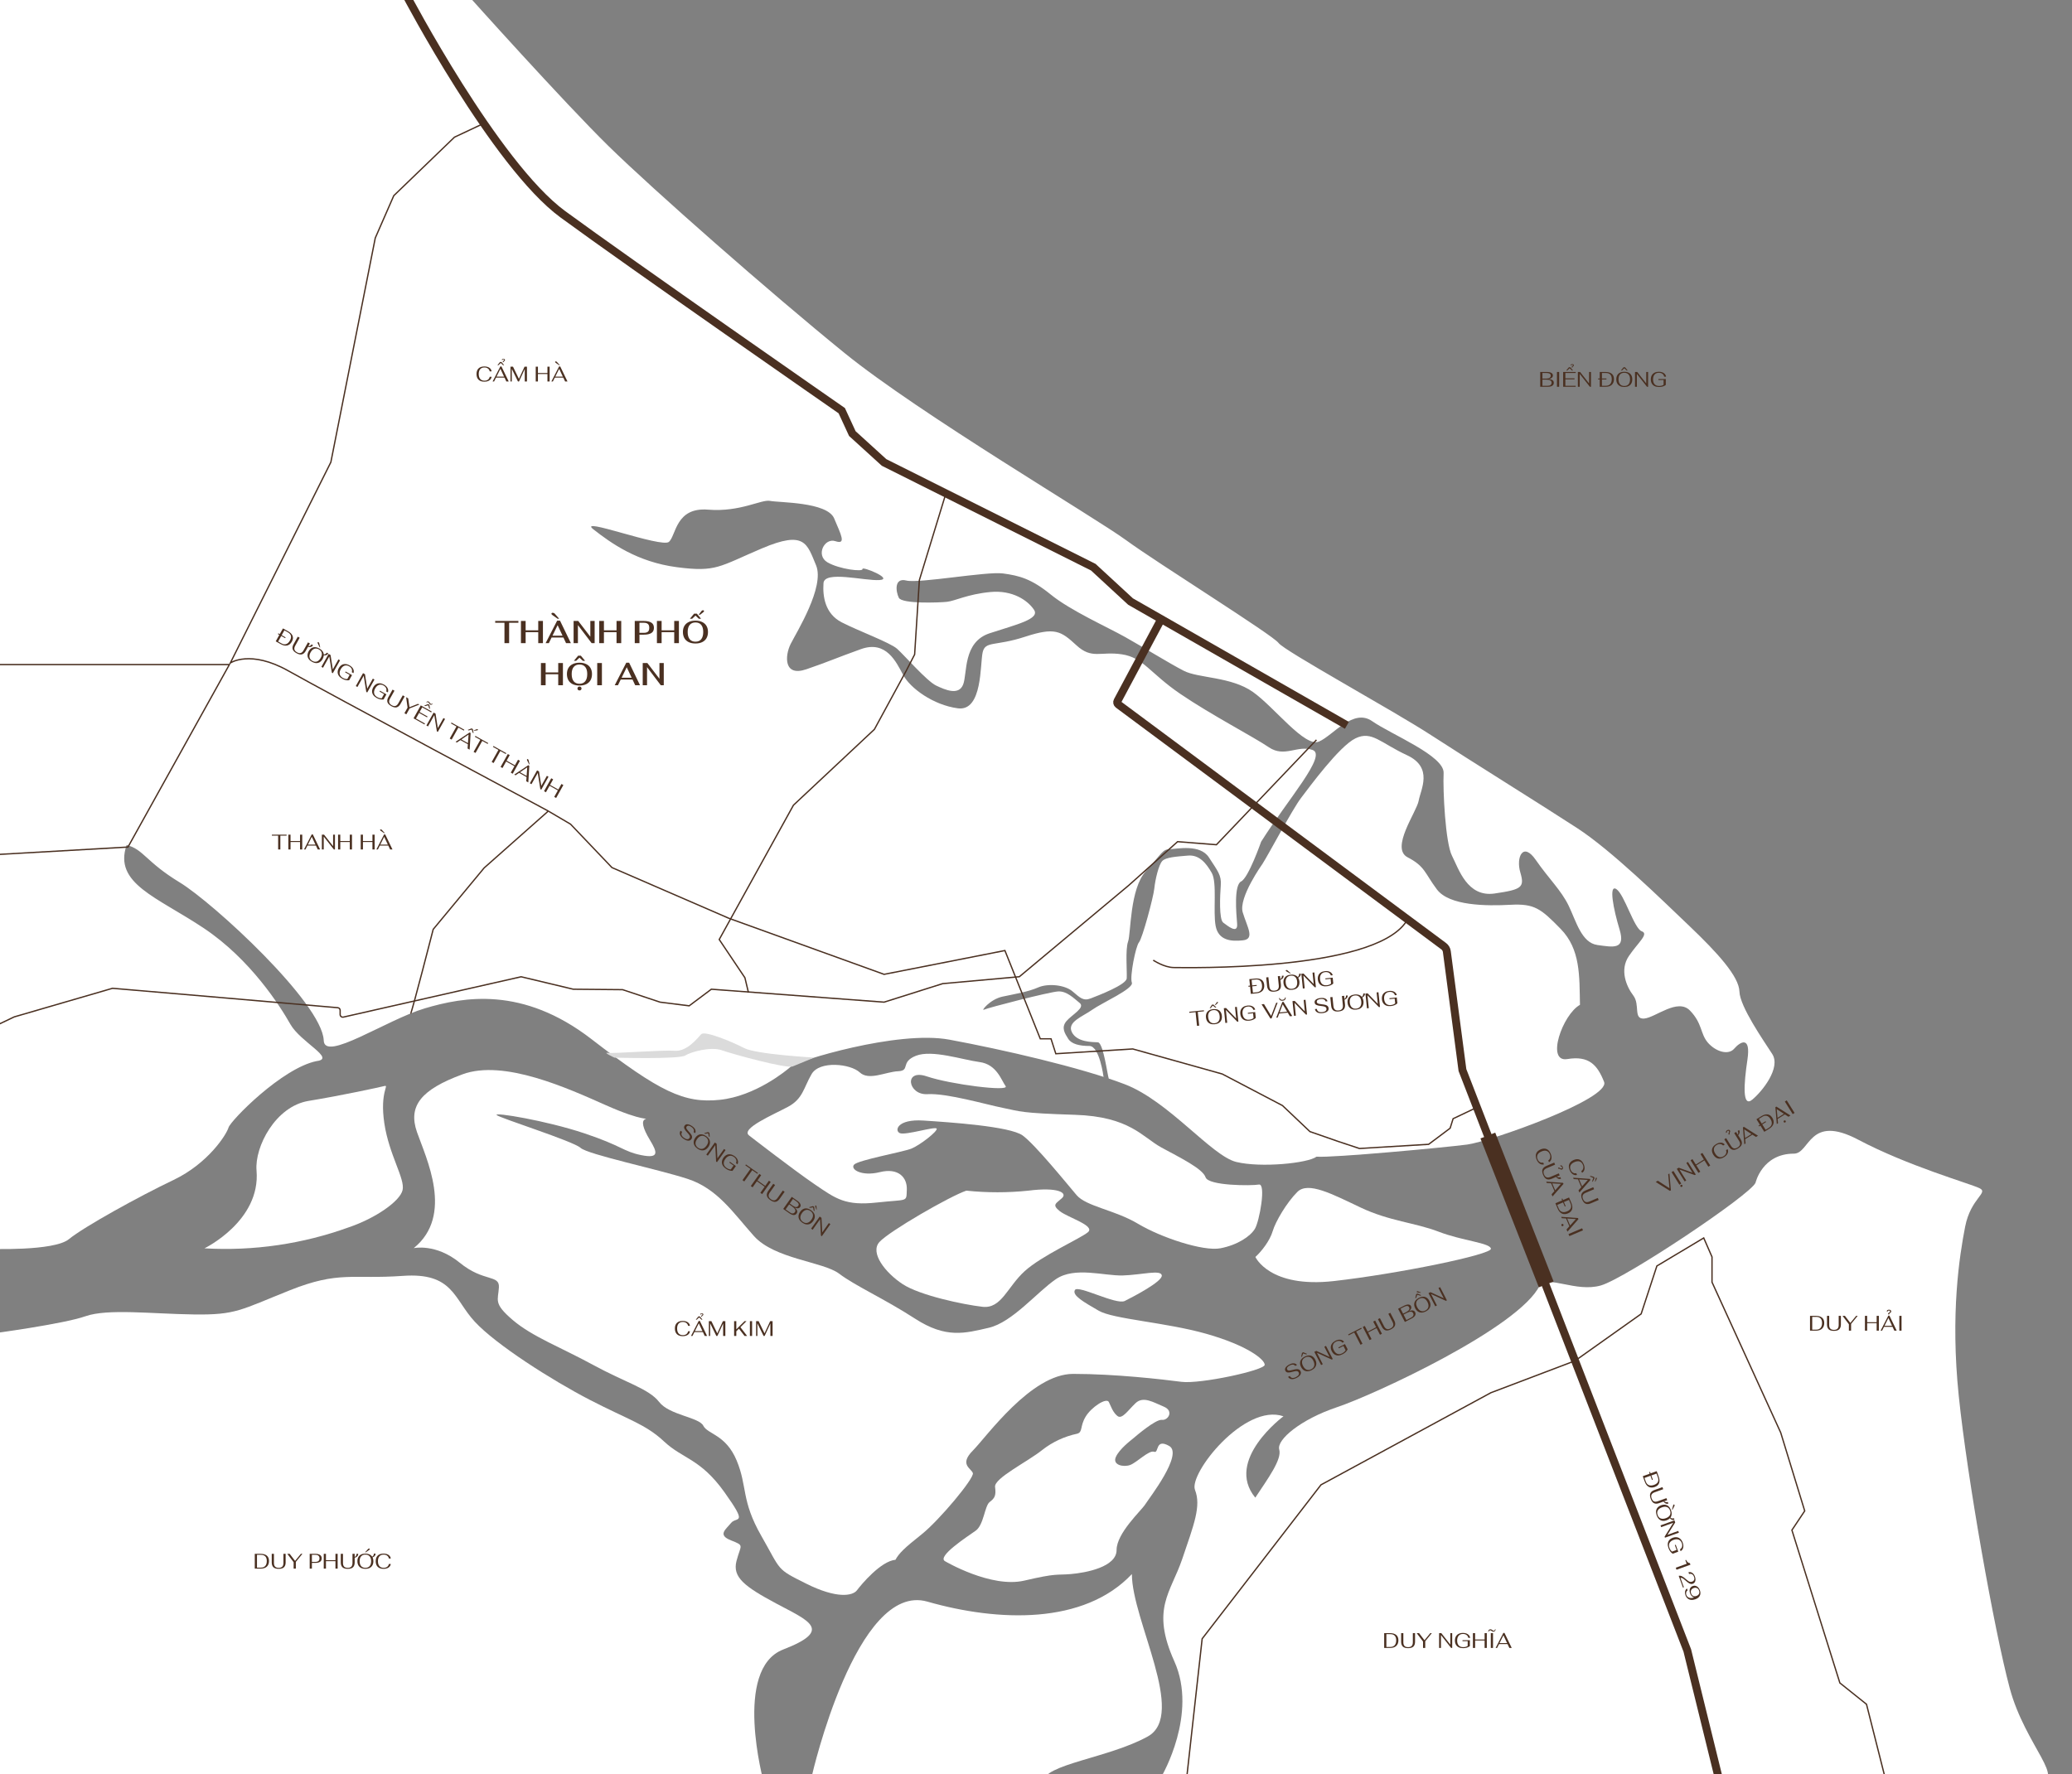 <svg width="788" height="675" viewBox="0 0 788 675" fill="none" xmlns="http://www.w3.org/2000/svg">
<rect x="0" y="0" width="788" height="675" fill="#808080" stroke="none"/>
<g clip-path="url(#clip0_5617_10977)">
<path d="M479.622 320.181C489.772 304.089 504.86 287.272 499.177 285.291C493.493 283.309 488.534 288.308 482.589 284.285C476.644 280.262 460.57 271.914 448.941 263.998C437.313 256.083 434.859 250.138 426.67 248.911C418.482 247.684 415.283 250.923 409.349 245.451C403.414 239.98 401.18 238.522 389.804 242.233C378.427 245.944 374.715 243.722 373.709 248.167C372.703 252.613 373.709 270.687 364.304 269.45C354.898 268.212 346.197 261.775 343.521 256.827C340.846 251.878 337.083 243.47 327.427 246.93C317.77 250.39 315.295 251.637 306.634 254.604C297.973 257.571 298.466 249.404 300.699 244.959C302.933 240.513 313.776 223.183 310.346 215.016C306.916 206.85 306.141 201.66 289.815 208.59C273.489 215.519 272.493 217.742 257.395 215.761C242.296 213.779 232.398 206.608 225.718 201.408C219.039 196.208 251.701 208.59 254.427 206.115C257.153 203.641 256.942 192.879 269.264 193.875C281.587 194.871 289.584 189.852 292.914 190.546C296.243 191.24 314.571 190.878 317.237 197.204C319.902 203.53 321.924 207.262 317.72 205.874C313.515 204.486 310.135 211.265 314.702 213.92C319.269 216.575 328.352 217.621 328.02 216.445C327.688 215.268 340.151 220.317 334.418 220.659C328.684 221.001 313.525 216.948 313.183 221.836C312.841 226.724 313.686 233.432 320.093 236.731C326.501 240.03 338.462 244.416 341.157 246.789C343.853 249.163 352.454 259.09 355.995 260.78C359.536 262.469 364.585 264.652 366.275 260.438C367.965 256.223 366.104 244.265 376.385 240.895C386.665 237.526 395.598 235.494 393.244 231.964C390.89 228.434 385.146 224.38 376.556 225.215C367.965 226.05 363.237 228.585 360.209 228.926C357.182 229.268 343.018 229.771 341.841 227.408C340.664 225.044 339.981 219.653 344.698 220.84C349.416 222.027 375.208 217.3 381.444 218.144C387.681 218.989 392.228 220.156 399.641 226.191C407.055 232.225 421.047 238.491 427.958 242.364C434.869 246.236 444.646 252.311 450.209 255.177C455.772 258.044 468.235 257.37 476.493 263.224C484.752 269.077 496.219 284.456 501.641 282.092C507.063 279.729 514.618 269.289 521.86 274.348C529.103 279.407 549.332 287.493 549.02 294.061C548.708 300.629 549.694 320.684 552.219 325.572C554.744 330.46 557.953 341.413 568.404 339.895C578.856 338.376 579.862 337.541 578.182 331.848C576.502 326.156 579.188 320.051 584.076 327.131C588.965 334.212 593.683 338.587 596.55 344.491C599.417 350.395 601.438 358.642 607.504 359.487C613.57 360.332 618.288 361.338 615.934 353.583C613.58 345.829 611.719 336.213 614.747 338.245C617.775 340.277 621.486 353.251 624.353 354.257C627.22 355.263 623.005 358.471 619.464 363.702C615.924 368.932 618.459 375.157 621.154 378.698C623.85 382.238 621.024 387.8 625.309 387.458C629.594 387.116 638.004 379.543 642.731 384.441C647.459 389.339 646.604 393.201 649.471 396.571C652.338 399.94 657.217 401.599 659.53 398.924C661.844 396.249 665.938 393.895 664.56 403.138C663.182 412.381 662.548 421.514 666.411 418.306C670.273 415.097 677.365 406.176 673.995 400.946C670.625 395.716 661.693 382.922 661.522 377.189C661.351 371.456 653.263 362.525 642.48 352.246C631.696 341.967 612.986 323.601 599.839 315.032C586.692 306.462 558.717 289.072 544.222 279.638C529.727 270.204 488.434 247.624 486.241 244.587C484.048 241.549 440.23 214.252 428.27 205.492C416.309 196.731 349.657 157.415 321.19 134.292C292.722 111.169 248.593 72.376 231.512 55.65C214.432 38.924 178.078 -1.68 178.078 -1.68H-4.305V475.062C-4.305 475.062 20.511 476.068 26.215 471.381C31.918 466.694 52.852 455.137 66.019 448.851C79.186 442.565 86.137 431.582 86.902 428.947C87.666 426.312 107.272 406.266 120.439 403.641C127.833 402.726 114.303 396.46 110.44 389.641C106.578 382.821 95.352 364.999 77.496 353.08C59.642 341.162 43.104 336.123 48.154 321.449C54.572 323.058 55.487 327.865 68.323 335.66C81.158 343.455 122.421 381.504 123.115 395.716C123.236 404.225 146.955 387.921 161.621 383.566C176.288 379.211 198.76 375.087 224.893 395.253C251.027 415.419 260.201 419.784 273.721 418.386C287.24 416.988 298.939 407.383 301.001 405.552C303.063 403.722 341.117 391.803 361.064 395.494C381.012 399.186 411.038 406.045 427.777 412.462C444.515 418.879 460.781 439.739 470.186 442.022C479.592 444.305 497.467 442.485 500.676 440.01C507.093 440.473 549.272 436.54 558.013 435.394C566.754 434.247 612.574 417.974 610.049 411.557C607.524 405.14 604.315 401.499 596.067 402.877C587.818 404.255 594.236 385.919 600.875 382.248C600.654 371.255 601.106 361.127 593.542 353.372C585.977 345.618 583.583 343.696 574.43 344.189C565.276 344.682 551.163 344.602 546.465 338.336C541.767 332.07 542.009 329.595 535.33 326.125C528.65 322.656 538.8 308.806 539.534 304.602C540.269 300.397 545.228 291.989 535.088 287.282C524.948 282.575 521.72 277.878 515.533 280.855C509.347 283.832 497.97 299.402 494.751 303.616C491.532 307.83 482.378 325.14 480.145 328.6C480.145 328.6 470.941 341.474 472.621 347.066C474.301 352.658 477.348 357.184 472.721 357.707C468.094 358.23 463.366 357.707 462.32 352.246C461.274 346.784 462.944 335.741 460.841 332.06C458.739 328.378 456.114 325.089 451.788 325.472C447.463 325.854 443.379 326.065 442.011 327.544C440.643 329.022 439.345 334.584 438.993 337.994C438.641 341.403 434.446 356.973 433.179 358.451C431.911 359.93 429.608 371.527 430.453 373.8C431.298 376.073 419.096 381.474 415.414 384.099C411.733 386.724 405.737 388.725 407.628 392.608C409.52 396.49 415.414 396.4 417.517 396.5C419.619 396.601 421.174 409.065 421.677 410.292L419.689 409.641C419.689 409.641 418.17 397.898 414.308 397.898C410.445 397.898 407.478 397.124 406.26 395.173C405.043 393.221 403.454 390.968 405.556 388.464C407.659 385.96 412.869 383.344 410.586 381.514C408.302 379.683 405.707 376.968 402.398 377.149C399.088 377.33 375.54 383.405 374.232 384.089C372.924 384.773 376.425 380.156 381.273 379.12C386.122 378.084 391.041 377.29 394.793 375.64C398.545 373.991 404.943 374.634 407.87 377.109C410.797 379.583 411.974 380.9 414.831 379.794C417.688 378.688 428.32 374.624 428.501 372.18C428.682 369.736 427.918 361.187 429.024 358.16C430.131 355.132 429.598 338.185 435.824 331.325C442.051 324.466 442.051 323.118 444.877 323.028C447.704 322.937 456.446 321.016 459.775 326.186C463.105 331.356 464.573 332.874 464.272 336.837C463.97 340.8 463.567 349.771 465.217 350.978C466.867 352.185 470.84 355.535 470.488 351.391C470.136 347.247 469.241 336.666 472.027 335.298C474.814 333.93 479.622 320.181 479.622 320.181Z" fill="white"/>
<path d="M309.654 402.306C309.654 402.306 287.614 401.099 282.997 398.685C278.38 396.272 267.999 391.997 266.681 393.405C265.364 394.813 261.31 400.094 256.622 399.721C251.935 399.349 233.486 400.848 231.233 400.516C228.979 400.184 233.677 402.336 233.677 402.336C233.677 402.336 258.211 403.02 260.575 401.532C262.939 400.043 270.474 398.092 274.477 399.52C278.481 400.948 299.091 406.621 301.495 405.666C303.899 404.71 309.654 402.306 309.654 402.306Z" fill="#DBDBDB"/>
<path d="M477.304 372.253C478.35 372.145 479.169 372.292 479.761 372.695C480.353 373.098 480.694 373.742 480.786 374.628C480.881 375.551 480.68 376.295 480.183 376.858C479.69 377.416 478.94 377.747 477.931 377.851L475.706 378.081L475.418 375.296L474.802 375.359L474.765 375.007L475.382 374.943L475.127 372.478L477.304 372.253ZM478.004 377.456C478.713 377.382 479.235 377.11 479.57 376.639C479.909 376.167 480.037 375.525 479.953 374.714C479.875 373.951 479.628 373.394 479.214 373.043C478.8 372.686 478.23 372.546 477.504 372.621L475.999 372.776L476.214 374.857L477.911 374.682L477.948 375.034L476.251 375.21L476.499 377.611L478.004 377.456ZM488.149 371.133C488.187 371.507 488.097 371.837 487.879 372.124C487.666 372.41 487.358 372.617 486.956 372.745L487.142 374.546C487.223 375.325 487.079 375.944 486.711 376.403C486.343 376.856 485.694 377.131 484.766 377.226C483.837 377.322 483.143 377.186 482.685 376.818C482.231 376.445 481.964 375.868 481.883 375.089L481.545 371.815L482.377 371.729L482.735 375.187C482.796 375.785 482.985 376.227 483.3 376.512C483.616 376.798 484.091 376.908 484.726 376.842C485.35 376.778 485.788 376.576 486.039 376.237C486.295 375.898 486.392 375.424 486.329 374.816L485.971 371.358L486.804 371.272L486.926 372.457C487.135 372.338 487.29 372.163 487.39 371.931C487.495 371.699 487.535 371.455 487.508 371.199L488.149 371.133ZM494.709 370.366C494.744 370.708 494.671 371.015 494.489 371.287C494.311 371.554 494.052 371.761 493.712 371.91C493.956 372.294 494.107 372.764 494.165 373.319C494.227 373.927 494.161 374.463 493.966 374.925C493.771 375.382 493.458 375.749 493.028 376.025C492.604 376.301 492.077 376.471 491.447 376.536C490.817 376.601 490.264 376.543 489.786 376.36C489.309 376.177 488.928 375.882 488.643 375.475C488.358 375.062 488.184 374.552 488.121 373.943C488.059 373.345 488.126 372.821 488.322 372.369C488.518 371.912 488.831 371.548 489.261 371.277C489.692 371.006 490.222 370.838 490.852 370.773C491.439 370.712 491.958 370.758 492.411 370.911C492.869 371.064 493.243 371.316 493.533 371.669C493.73 371.541 493.874 371.364 493.964 371.139C494.059 370.914 494.094 370.678 494.069 370.433L494.709 370.366ZM491.407 376.152C492.101 376.081 492.615 375.806 492.948 375.33C493.282 374.853 493.407 374.212 493.324 373.406C493.243 372.616 492.99 372.027 492.567 371.639C492.149 371.246 491.59 371.085 490.891 371.157C490.192 371.229 489.675 371.499 489.34 371.965C489.006 372.431 488.879 373.061 488.962 373.856C489.045 374.662 489.298 375.264 489.723 375.663C490.147 376.061 490.708 376.224 491.407 376.152ZM489.321 369.58C489.104 369.462 488.989 369.347 488.978 369.235C488.972 369.177 488.988 369.126 489.027 369.085C489.07 369.037 489.132 369.009 489.212 369.001C489.372 368.984 489.521 369.039 489.658 369.165L490.914 370.281L490.634 370.31L489.321 369.58ZM494.912 370.435L495.753 370.348L499.612 374.342L499.163 369.996L499.867 369.923L500.446 375.526L500.03 375.569L495.692 371.09L496.195 375.965L495.491 376.038L494.912 370.435ZM504.59 375.179C503.938 375.246 503.369 375.192 502.882 375.016C502.394 374.834 502.005 374.54 501.715 374.133C501.424 373.726 501.249 373.224 501.187 372.626C501.125 372.028 501.192 371.501 501.387 371.044C501.583 370.587 501.896 370.22 502.325 369.944C502.755 369.662 503.282 369.489 503.906 369.425C504.664 369.346 505.303 369.448 505.822 369.728C506.347 370.003 506.69 370.424 506.851 370.989L506.13 371.064C505.986 370.604 505.727 370.267 505.354 370.052C504.981 369.831 504.519 369.75 503.97 369.806C503.281 369.878 502.765 370.155 502.421 370.638C502.077 371.116 501.945 371.747 502.026 372.531C502.109 373.326 502.37 373.922 502.81 374.319C503.255 374.71 503.837 374.868 504.558 374.794C504.894 374.759 505.197 374.693 505.468 374.595C505.737 374.491 505.99 374.349 506.225 374.169L506.037 372.352L504.076 372.554L504.038 372.194L506.832 371.906L507.063 374.139C506.774 374.422 506.417 374.653 505.994 374.832C505.575 375.01 505.107 375.126 504.59 375.179ZM454.69 385.03L452.32 385.275L452.281 384.891L457.844 384.316L457.884 384.7L455.522 384.944L456.061 390.163L455.229 390.249L454.69 385.03ZM461.968 389.634C461.339 389.699 460.785 389.64 460.308 389.458C459.83 389.275 459.449 388.98 459.165 388.573C458.879 388.16 458.705 387.649 458.642 387.041C458.58 386.443 458.648 385.919 458.844 385.467C459.039 385.01 459.352 384.646 459.783 384.375C460.213 384.104 460.743 383.936 461.373 383.871C462.003 383.806 462.553 383.862 463.025 384.04C463.501 384.217 463.882 384.51 464.167 384.917C464.451 385.319 464.624 385.819 464.686 386.417C464.749 387.025 464.683 387.561 464.488 388.023C464.292 388.48 463.98 388.847 463.55 389.123C463.125 389.399 462.598 389.569 461.968 389.634ZM461.929 389.25C462.622 389.178 463.136 388.904 463.47 388.427C463.803 387.951 463.929 387.309 463.845 386.504C463.764 385.714 463.511 385.125 463.088 384.737C462.67 384.344 462.112 384.183 461.413 384.255C460.713 384.327 460.196 384.596 459.862 385.062C459.527 385.528 459.401 386.159 459.483 386.954C459.566 387.76 459.82 388.362 460.244 388.761C460.668 389.159 461.229 389.322 461.929 389.25ZM462.684 381.373C462.783 381.233 462.883 381.158 462.985 381.148C463.054 381.141 463.112 381.154 463.158 381.186C463.204 381.214 463.231 381.257 463.237 381.316C463.242 381.369 463.221 381.425 463.173 381.484C463.125 381.543 463.037 381.633 462.91 381.754L462.258 382.339L461.994 382.367L462.684 381.373ZM460.917 382.195L461.477 382.137L462.596 383.259L462.204 383.3L461.236 382.542L460.443 383.481L460.05 383.522L460.917 382.195ZM465.433 383.532L466.274 383.445L470.133 387.44L469.684 383.093L470.388 383.021L470.967 388.624L470.551 388.667L466.213 384.188L466.717 389.063L466.012 389.136L465.433 383.532ZM475.111 388.277C474.46 388.344 473.89 388.29 473.403 388.113C472.915 387.932 472.526 387.638 472.236 387.231C471.946 386.824 471.77 386.322 471.708 385.724C471.646 385.126 471.713 384.599 471.909 384.142C472.104 383.685 472.417 383.318 472.847 383.042C473.276 382.76 473.803 382.587 474.427 382.522C475.185 382.444 475.824 382.545 476.344 382.826C476.868 383.101 477.211 383.521 477.372 384.087L476.651 384.162C476.507 383.702 476.248 383.365 475.875 383.15C475.502 382.929 475.041 382.847 474.491 382.904C473.803 382.975 473.286 383.252 472.943 383.736C472.598 384.213 472.467 384.845 472.548 385.629C472.63 386.424 472.891 387.02 473.331 387.417C473.776 387.808 474.359 387.966 475.079 387.892C475.415 387.857 475.718 387.791 475.989 387.693C476.259 387.589 476.511 387.447 476.746 387.267L476.558 385.449L474.597 385.652L474.56 385.292L477.353 385.003L477.584 387.237C477.295 387.52 476.939 387.751 476.515 387.93C476.096 388.108 475.628 388.223 475.111 388.277ZM479.788 382.05L480.709 381.955L483.431 386.455L485.343 381.476L485.888 381.42L483.585 387.402L483.153 387.446L479.788 382.05ZM489.727 385.214L486.501 385.547L485.923 387.079L485.363 387.137L487.69 381.153L488.122 381.108L491.455 386.508L490.558 386.6L489.727 385.214ZM489.503 384.849L487.822 382.045L486.654 385.143L489.503 384.849ZM487.811 380.687C487.422 380.727 487.102 380.661 486.852 380.487C486.607 380.307 486.459 380.045 486.407 379.7L486.687 379.671C486.738 379.903 486.859 380.079 487.049 380.2C487.245 380.32 487.487 380.365 487.775 380.335C488.063 380.305 488.288 380.212 488.45 380.055C488.617 379.897 488.702 379.7 488.704 379.462L488.984 379.433C489.004 379.782 488.91 380.069 488.701 380.296C488.498 380.516 488.201 380.647 487.811 380.687ZM491.543 380.836L492.383 380.749L496.242 384.743L495.793 380.397L496.498 380.324L497.076 385.927L496.66 385.97L492.322 381.491L492.826 386.366L492.121 386.439L491.543 380.836ZM502.938 385.403C502.132 385.486 501.481 385.394 500.984 385.127C500.487 384.86 500.185 384.439 500.077 383.862L500.797 383.787C500.885 384.275 501.099 384.619 501.438 384.822C501.782 385.018 502.263 385.084 502.882 385.02C503.432 384.963 503.841 384.824 504.109 384.602C504.383 384.38 504.501 384.09 504.464 383.732C504.442 383.519 504.368 383.346 504.241 383.213C504.114 383.081 503.909 382.973 503.625 382.889C503.346 382.804 502.959 382.739 502.464 382.693C501.675 382.624 501.07 382.492 500.651 382.298C500.237 382.098 500.007 381.782 499.963 381.349C499.913 380.869 500.1 380.486 500.524 380.199C500.946 379.908 501.523 379.724 502.255 379.648C502.996 379.572 503.586 379.646 504.025 379.87C504.468 380.089 504.746 380.429 504.859 380.892L504.146 380.966C504.026 380.585 503.807 380.321 503.49 380.176C503.179 380.03 502.761 379.984 502.238 380.038C501.731 380.091 501.353 380.214 501.103 380.407C500.859 380.599 500.752 380.842 500.782 381.135C500.8 381.312 500.866 381.456 500.98 381.568C501.094 381.68 501.282 381.774 501.543 381.85C501.81 381.925 502.183 381.986 502.663 382.033C503.251 382.091 503.726 382.172 504.087 382.275C504.454 382.377 504.737 382.531 504.936 382.737C505.135 382.938 505.252 383.209 505.287 383.55C505.339 384.052 505.152 384.468 504.728 384.797C504.308 385.121 503.712 385.323 502.938 385.403ZM512.522 378.669C512.561 379.042 512.471 379.373 512.252 379.66C512.039 379.946 511.732 380.153 511.33 380.281L511.516 382.082C511.596 382.861 511.452 383.48 511.085 383.938C510.716 384.392 510.068 384.666 509.139 384.762C508.211 384.858 507.517 384.722 507.058 384.354C506.604 383.981 506.337 383.404 506.257 382.625L505.918 379.351L506.751 379.265L507.108 382.723C507.17 383.321 507.358 383.762 507.674 384.048C507.989 384.334 508.464 384.444 509.099 384.378C509.724 384.314 510.161 384.112 510.412 383.773C510.668 383.434 510.765 382.96 510.702 382.352L510.345 378.894L511.177 378.808L511.3 379.993C511.509 379.874 511.663 379.699 511.763 379.467C511.869 379.235 511.908 378.991 511.882 378.735L512.522 378.669ZM519.083 377.902C519.118 378.244 519.044 378.551 518.862 378.823C518.685 379.09 518.426 379.297 518.085 379.445C518.33 379.83 518.481 380.3 518.538 380.855C518.601 381.463 518.535 381.999 518.34 382.461C518.145 382.918 517.832 383.285 517.402 383.561C516.977 383.837 516.45 384.007 515.821 384.072C515.191 384.137 514.637 384.079 514.16 383.896C513.683 383.713 513.302 383.418 513.017 383.011C512.731 382.598 512.557 382.087 512.495 381.479C512.433 380.881 512.5 380.357 512.696 379.905C512.891 379.448 513.204 379.084 513.635 378.813C514.065 378.542 514.595 378.374 515.225 378.309C515.812 378.248 516.332 378.294 516.785 378.447C517.243 378.599 517.617 378.852 517.907 379.205C518.104 379.077 518.247 378.9 518.337 378.675C518.433 378.45 518.468 378.214 518.442 377.969L519.083 377.902ZM515.781 383.688C516.475 383.616 516.988 383.342 517.322 382.865C517.656 382.389 517.781 381.748 517.698 380.942C517.616 380.152 517.364 379.563 516.941 379.175C516.523 378.782 515.964 378.621 515.265 378.693C514.566 378.765 514.049 379.034 513.714 379.5C513.379 379.967 513.253 380.597 513.335 381.392C513.418 382.198 513.672 382.8 514.096 383.199C514.52 383.597 515.082 383.76 515.781 383.688ZM519.286 377.97L520.126 377.884L523.985 381.878L523.536 377.531L524.241 377.459L524.819 383.062L524.403 383.105L520.065 378.626L520.569 383.501L519.865 383.574L519.286 377.97ZM528.963 382.715C528.312 382.782 527.743 382.728 527.255 382.552C526.767 382.37 526.378 382.076 526.088 381.669C525.798 381.262 525.622 380.76 525.56 380.162C525.499 379.564 525.565 379.037 525.761 378.58C525.956 378.123 526.269 377.756 526.699 377.48C527.128 377.198 527.655 377.025 528.28 376.961C529.037 376.882 529.676 376.984 530.196 377.264C530.721 377.539 531.063 377.959 531.224 378.525L530.504 378.6C530.359 378.14 530.101 377.803 529.728 377.588C529.354 377.367 528.893 377.286 528.343 377.342C527.655 377.413 527.139 377.691 526.795 378.174C526.451 378.652 526.319 379.283 526.4 380.067C526.482 380.862 526.743 381.458 527.183 381.855C527.628 382.246 528.211 382.404 528.931 382.33C529.268 382.295 529.571 382.229 529.841 382.131C530.111 382.027 530.363 381.885 530.598 381.705L530.41 379.888L528.449 380.09L528.412 379.73L531.206 379.441L531.436 381.675C531.147 381.958 530.791 382.189 530.367 382.368C529.949 382.546 529.481 382.661 528.963 382.715Z" fill="#4A3021"/>
<path d="M438.578 365.263C438.578 365.263 442.753 368.059 446.444 368.059C450.136 368.059 522.009 369.739 534.764 350.629" stroke="#4A3021" stroke-width="0.503" stroke-miterlimit="10"/>
<path d="M77.758 474.873C77.758 474.873 99.198 464.503 97.564 445.272C96.8 436.271 104.757 420.852 117.361 418.79C129.965 416.728 144.098 413.651 146.16 413.138C148.222 412.625 144.36 415.149 146.16 427.279C147.961 439.409 154.127 448.4 153.101 452.735C152.075 457.07 142.559 463.507 132.792 466.826C115.184 473.219 96.459 475.957 77.758 474.873Z" fill="white"/>
<path d="M284.884 431.937C284.884 431.937 301.461 444.801 309.75 450.463C318.039 456.126 321.529 458.751 333.52 457.443C345.511 456.136 344.645 457.443 344.867 452.646C345.088 447.848 341.597 444.147 334.616 445.887C327.635 447.627 323.27 444.801 324.799 443.05C326.328 441.3 343.338 438.253 346.607 436.945C349.876 435.638 356.857 430.186 356.203 429.311C355.55 428.436 344.424 431.937 342.251 431.062C340.079 430.186 341.155 425.61 351.184 426.264C361.213 426.918 384.118 428.446 388.916 431.937C393.714 435.427 405.715 450.252 409.416 454.607C413.118 458.962 424.032 460.28 432.754 465.51C441.475 470.74 457.62 476.121 464.158 474.853C470.697 473.586 475.505 470.307 477.235 467.481C478.966 464.655 481.601 450.111 478.764 450.614C475.928 451.117 459.571 451.117 458.485 447.848C457.399 444.579 448.889 440.435 441.686 436.513C434.484 432.59 429.696 424.735 408.752 424.081C387.809 423.428 388.041 422.774 381.492 421.466C374.944 420.159 360.116 415.794 352.703 416.226C345.289 416.659 343.549 406.42 352.492 409.467C361.434 412.515 384.057 415.361 382.448 413.179C380.838 410.996 379.098 404.891 372.55 404.016C366.001 403.141 354.443 399.218 348.347 401.622C342.251 404.026 346.335 407.295 341.587 407.506C336.84 407.717 330.462 411.217 326.971 407.949C323.481 404.68 311.702 403.362 308.654 408.602C305.606 413.842 305.374 417.976 299.711 421.024C294.048 424.071 281.524 429.342 284.884 431.937Z" fill="white"/>
<path d="M477.441 478.16C477.441 478.16 482.773 490.099 507.297 487.323C531.821 484.547 567.219 477.265 567.008 475.032C566.797 472.799 556.134 472.015 547.182 468.565C538.229 465.115 528.411 464.542 517.537 459.392C506.663 454.242 497.489 449.334 493.395 453.418C489.301 457.501 485.076 464.723 484.01 468.354C482.944 471.985 479.785 476.028 477.441 478.16Z" fill="white"/>
<path d="M367.51 452.933C375.362 453.753 383.278 453.753 391.129 452.933C402.416 451.495 406.117 453.748 403.854 455.8C401.591 457.852 399.951 458.264 403.039 460.728C406.127 463.192 416.79 466.27 413.712 468.774C410.634 471.279 396.259 477.605 389.691 483.559C383.122 489.514 380.859 497.932 373.667 497.117C366.474 496.303 349.846 492.803 343.278 488.488C336.709 484.173 330.754 476.579 334.446 472.476C338.138 468.372 361.354 454.985 367.51 452.933Z" fill="white"/>
<path d="M-3.387 507.34V677.931H290.442C290.442 677.931 278.642 634.914 297.865 627.481C317.088 620.048 307.482 616.558 295.25 610.011C283.018 603.463 278.491 599.953 280.101 593.777C281.71 587.602 283.31 588.044 278.039 585.982C272.768 583.921 275.966 581.859 278.039 579.334C280.111 576.81 284.678 580.481 275.514 567.647C266.35 554.813 259.691 555.034 252.589 548.386C245.487 541.738 239.059 540.139 224.423 532.575C209.787 525.012 188.603 511.484 180.555 502.774C172.508 494.064 172.337 483.976 153.174 485.354C134.011 486.732 128.972 483.342 110.171 490.855C91.371 498.369 89.771 500.249 73.727 500.028C57.682 499.807 40.944 497.735 32.484 500.712C24.024 503.689 -3.387 507.34 -3.387 507.34Z" fill="white"/>
<path d="M157.348 474.802C157.348 474.802 165.757 472.911 174.851 480.354C183.944 487.797 190.02 484.76 189.738 489.728C189.457 494.697 187.535 495.763 194.979 502.129C202.423 508.496 213.448 512.6 225.579 519.228C237.71 525.856 246.804 528.28 250.667 533.309C254.529 538.338 265.826 539.092 267.475 542.361C269.125 545.63 276.026 545.67 280.16 555.587C284.294 565.504 281.81 570.754 289.535 584.262C297.261 597.77 295.048 596.663 306.636 602.446C318.224 608.23 324.28 607.133 325.929 604.931C327.579 602.728 334.983 593.867 340.545 593.354C341.923 590.87 343.855 588.939 350.464 583.709C357.072 578.479 370.673 562.225 369.988 560.364C369.304 558.504 364.717 557.126 369.988 551.805C375.259 546.485 392.119 522.637 408.123 522.637C424.127 522.637 442.123 524.719 449.295 525.655C456.467 526.59 480.981 521.26 480.981 519.188C480.981 517.116 474.272 511.785 458.771 507.39C443.27 502.994 423.393 501.838 417.84 498.599C412.287 495.361 407.66 492.826 408.787 490.744C409.913 488.662 424.519 496.517 427.758 494.898C430.997 493.279 442.093 487.515 441.841 485.192C441.59 482.869 434.206 484.971 427.044 485.192C419.882 485.413 408.767 481.722 401.604 486.58C394.442 491.438 385.017 503.035 376.004 505.107C366.991 507.179 359.809 509.271 348.019 501.637C336.23 494.003 325.255 489.155 319.17 484.538C313.084 479.922 294.595 478.986 286.729 470.196C278.862 461.405 272.857 452.162 261.52 448.461C250.184 444.76 223.587 439.208 220.791 436.653C217.994 434.098 190.03 425.318 188.873 424.161C187.716 423.004 207.603 426.243 222.169 431.101C236.735 435.959 236.976 438.041 243.917 439.429C250.858 440.817 249.952 438.272 247.156 433.646C244.36 429.019 243.917 426.474 245.305 425.78C246.693 425.086 245.074 426.937 230.498 420.46C215.922 413.983 191.649 402.889 175.917 408.672C160.184 414.455 155.104 420.691 158.575 430.638C162.045 440.586 172.748 462.31 157.348 474.802Z" fill="white"/>
<path d="M308.78 675.468C308.78 675.468 325.639 601.543 352.678 609.267C379.718 616.992 412.259 618.098 430.466 598.787C430.466 616.439 451.429 652.295 436.502 660.572C421.574 668.85 396.838 671.073 396.627 677.932H307.543L308.78 675.468Z" fill="white"/>
<path d="M441.881 675.506C441.881 675.506 455.622 652.001 446.619 631.996C437.616 611.991 445.231 605.997 449.637 592.992C454.043 579.987 456.89 572.947 454.465 566.761C452.041 560.576 473.306 533.651 488.113 538.77C488.113 538.77 465.601 555.456 477.4 569.718C482.198 562.456 487.58 555.185 486.504 551.413C485.427 547.641 494.843 539.846 508.574 535.27C522.304 530.694 577.761 505.096 585.566 489.004C588.795 484.981 599.376 491.709 608.802 489.004C618.227 486.298 665.767 454.495 667.648 449.918C667.648 449.918 670.152 438.857 682.233 438.857C688.39 438.857 687.858 423.588 706.709 433.555C725.56 443.522 748.957 450.171 752.75 451.961C756.542 453.751 749.511 455.622 747.358 466.655C745.205 477.689 741.705 499.766 744.934 531.026C748.163 562.285 758.403 620.128 764.318 642.195C770.233 664.262 786.931 678.001 774.276 678.001H440.664L441.881 675.506Z" fill="white"/>
<path d="M359.442 593.917C359.442 593.917 376.905 604.226 389.539 601.279C402.173 598.332 401.539 599.268 407.223 598.785C412.906 598.302 424.645 596.13 424.645 589.652C424.645 583.175 434.061 574.636 435.539 572.283C437.018 569.929 450.105 553.173 444.663 550.065C439.221 546.957 440.831 553.012 438.919 552.267C437.008 551.523 432.3 556.391 429.796 557.296C427.291 558.202 423.026 557.347 424.354 554.279C425.681 551.211 430.087 547.922 431.123 547.047C432.16 546.172 439.533 539.836 441.877 540.128C444.22 540.419 446.574 536.738 442.601 535.099C438.628 533.459 434.795 530.975 431.858 533.771C428.92 536.567 426.707 540.097 424.937 538.629C423.167 537.161 422.583 535.099 421.698 533.329C420.813 531.558 415.079 535.24 412.866 538.921C410.653 542.602 411.86 544.805 409.637 545.398C404.808 546.42 400.276 548.532 396.389 551.573C390.937 555.989 377.991 562.315 378.433 565.654C378.876 568.994 378.283 569.919 376.371 571.387C374.46 572.856 374.158 580.077 371.07 582.28C367.982 584.483 356.102 592.147 359.442 593.917Z" fill="white"/>
<path d="M451.316 676.271L457.191 623.396L502.377 564.84L567.007 529.798L599.015 517.648L624.143 499.816L630.128 481.581L647.943 470.93L651.092 478.141V487.746L677.225 544.996L686.349 574.767L681.48 582.069L699.718 640.203L709.847 648.31L717.341 677.93" fill="white"/>
<path d="M451.316 676.271L457.191 623.396L502.377 564.84L567.007 529.798L599.015 517.648L624.143 499.816L630.128 481.581L647.943 470.93L651.092 478.141V487.746L677.225 544.996L686.349 574.767L681.48 582.069L699.718 640.203L709.847 648.31L717.341 677.93" stroke="#4A3021" stroke-width="0.503" stroke-miterlimit="10"/>
<path d="M654.018 677.93L641.695 627.862L556.182 407.063L550.243 361.972C550.137 361.163 549.706 360.431 549.051 359.944L425.274 267.966C424.874 267.669 424.752 267.125 424.986 266.685L442.242 234.359" stroke="#4A3021" stroke-width="3.018" stroke-miterlimit="10"/>
<path d="M512.238 275.919L429.963 228.838L415.789 215.762L336.221 175.923L324.15 164.94L320.127 156.22C320.127 156.22 239.653 100.298 214.012 81.48C188.372 62.662 154.422 -2 154.422 -2" stroke="#4A3021" stroke-width="3.018" stroke-miterlimit="10"/>
<path d="M596.971 445.154C596.596 444.27 596.54 443.493 596.803 442.822C597.066 442.151 597.629 441.632 598.493 441.265C599.338 440.907 600.089 440.864 600.748 441.139C601.408 441.418 601.925 441.997 602.298 442.876C602.602 443.592 602.699 444.239 602.589 444.816C602.478 445.393 602.172 445.838 601.669 446.15L601.386 445.484C601.775 445.219 602.019 444.874 602.118 444.448C602.221 444.019 602.168 443.558 601.959 443.064C601.686 442.422 601.279 442.012 600.737 441.834C600.197 441.661 599.559 441.73 598.824 442.043C598.073 442.361 597.569 442.779 597.31 443.297C597.057 443.812 597.068 444.394 597.342 445.041C597.552 445.534 597.844 445.891 598.217 446.112C598.59 446.332 599.009 446.393 599.475 446.295L599.758 446.961C599.184 447.106 598.651 447.017 598.159 446.696C597.667 446.374 597.271 445.861 596.971 445.154ZM601.392 451.615L600.125 448.63L598.491 448.528L598.27 448.009L604.675 448.473L604.844 448.873L600.664 453.646L600.311 452.817L601.392 451.615ZM601.676 451.294L603.861 448.862L600.556 448.656L601.676 451.294ZM606.798 448.49C606.839 448.327 606.873 448.208 606.899 448.132C606.932 448.06 606.974 448.013 607.023 447.992C607.078 447.969 607.128 447.971 607.174 447.998C607.226 448.023 607.265 448.067 607.292 448.132C607.334 448.23 607.316 448.352 607.237 448.496L606.704 449.588L606.597 449.336L606.798 448.49ZM606.208 447.7L606.429 448.218L605.685 449.618L605.531 449.255L605.97 448.107L604.839 447.625L604.685 447.262L606.208 447.7ZM601.699 456.291C601.334 455.431 601.26 454.728 601.477 454.182C601.7 453.638 602.173 453.213 602.894 452.907L605.924 451.621L606.251 452.392L603.051 453.75C602.497 453.985 602.131 454.295 601.95 454.68C601.77 455.065 601.805 455.552 602.054 456.14C602.3 456.717 602.621 457.076 603.019 457.217C603.418 457.362 603.899 457.315 604.462 457.076L607.663 455.718L607.99 456.488L604.96 457.774C604.239 458.08 603.605 458.124 603.058 457.908C602.517 457.689 602.063 457.15 601.699 456.291ZM584.398 441.129C584.023 440.245 583.967 439.468 584.23 438.797C584.493 438.126 585.057 437.607 585.921 437.24C586.765 436.881 587.517 436.839 588.175 437.114C588.836 437.393 589.353 437.972 589.726 438.851C590.03 439.567 590.127 440.214 590.016 440.791C589.906 441.368 589.599 441.813 589.096 442.125L588.813 441.459C589.202 441.194 589.446 440.849 589.545 440.423C589.649 439.994 589.596 439.533 589.386 439.039C589.113 438.397 588.706 437.987 588.164 437.809C587.625 437.636 586.987 437.705 586.251 438.018C585.5 438.336 584.996 438.754 584.738 439.272C584.484 439.787 584.495 440.369 584.77 441.015C584.979 441.509 585.271 441.866 585.644 442.087C586.018 442.307 586.437 442.368 586.902 442.27L587.185 442.936C586.611 443.081 586.078 442.992 585.586 442.671C585.094 442.349 584.698 441.836 584.398 441.129ZM593.682 448.376C593.336 448.523 592.994 448.534 592.656 448.409C592.32 448.29 592.031 448.057 591.791 447.71L590.124 448.417C589.403 448.723 588.769 448.768 588.223 448.551C587.681 448.332 587.228 447.793 586.863 446.934C586.498 446.075 586.424 445.372 586.641 444.825C586.865 444.282 587.337 443.857 588.058 443.551L591.088 442.265L591.415 443.035L588.215 444.393C587.661 444.628 587.295 444.938 587.115 445.324C586.934 445.709 586.969 446.196 587.218 446.783C587.464 447.361 587.785 447.72 588.183 447.86C588.582 448.005 589.064 447.958 589.627 447.719L592.827 446.361L593.154 447.132L592.057 447.597C592.232 447.762 592.445 447.858 592.696 447.885C592.949 447.918 593.193 447.884 593.431 447.783L593.682 448.376ZM592.55 444.267C592.601 444.222 592.641 444.193 592.67 444.181C592.774 444.137 592.871 444.131 592.96 444.163C593.056 444.198 593.166 444.256 593.288 444.338C593.41 444.42 593.516 444.477 593.606 444.509C593.695 444.542 593.791 444.536 593.895 444.491C593.989 444.452 594.046 444.387 594.066 444.297C594.093 444.209 594.081 444.106 594.031 443.988C593.981 443.869 593.91 443.786 593.82 443.737C593.736 443.691 593.638 443.68 593.526 443.704L593.369 443.334C593.556 443.266 593.736 443.28 593.911 443.375C594.087 443.475 594.225 443.641 594.323 443.873C594.42 444.1 594.444 444.308 594.396 444.497C594.348 444.687 594.235 444.819 594.058 444.895C593.914 444.955 593.785 444.967 593.67 444.928C593.561 444.893 593.44 444.827 593.307 444.732C593.203 444.666 593.116 444.618 593.045 444.59C592.982 444.564 592.916 444.566 592.847 444.596C592.797 444.617 592.757 444.645 592.726 444.682L592.55 444.267ZM591.163 453.109L589.896 450.124L588.261 450.022L588.041 449.504L594.445 449.968L594.615 450.368L590.434 455.141L590.082 454.311L591.163 453.109ZM591.446 452.788L593.631 450.357L590.327 450.151L591.446 452.788ZM597.575 457.547C597.986 458.515 598.086 459.341 597.875 460.025C597.665 460.708 597.149 461.224 596.329 461.572C595.475 461.935 594.705 461.962 594.02 461.652C593.342 461.345 592.805 460.725 592.409 459.792L591.535 457.733L594.112 456.639L593.87 456.068L594.196 455.93L594.438 456.5L596.72 455.532L597.575 457.547ZM592.808 459.745C593.087 460.402 593.501 460.82 594.05 461.001C594.601 461.187 595.252 461.121 596.002 460.802C596.709 460.502 597.169 460.103 597.382 459.604C597.601 459.104 597.568 458.517 597.283 457.846L596.691 456.453L594.765 457.271L595.432 458.841L595.106 458.979L594.44 457.409L592.217 458.352L592.808 459.745ZM596.847 466.499L595.58 463.514L593.946 463.412L593.725 462.893L600.13 463.358L600.299 463.758L596.119 468.531L595.766 467.701L596.847 466.499ZM597.131 466.178L599.316 463.747L596.011 463.541L597.131 466.178ZM593.835 466.178C593.786 466.064 593.784 465.955 593.826 465.849C593.866 465.751 593.94 465.678 594.049 465.632C594.158 465.586 594.261 465.583 594.36 465.623C594.46 465.668 594.535 465.747 594.583 465.86C594.631 465.974 594.635 466.08 594.595 466.178C594.558 466.282 594.485 466.357 594.376 466.403C594.267 466.449 594.163 466.449 594.062 466.405C593.959 466.367 593.883 466.291 593.835 466.178ZM601.695 467.25L602.022 468.021L596.836 470.222L596.509 469.451L601.695 467.25Z" fill="#4A3021"/>
<path d="M630.806 561.705C631.163 562.694 631.217 563.524 630.968 564.195C630.72 564.867 630.177 565.353 629.339 565.655C628.466 565.97 627.696 565.954 627.029 565.607C626.369 565.263 625.867 564.614 625.523 563.66L624.764 561.556L627.399 560.606L627.189 560.023L627.522 559.903L627.732 560.486L630.064 559.646L630.806 561.705ZM625.925 563.635C626.167 564.306 626.557 564.748 627.095 564.959C627.635 565.175 628.288 565.144 629.055 564.868C629.777 564.608 630.258 564.235 630.499 563.749C630.746 563.261 630.745 562.674 630.497 561.987L629.984 560.564L628.016 561.273L628.595 562.878L628.261 562.998L627.683 561.393L625.412 562.212L625.925 563.635ZM634.504 571.961C634.15 572.088 633.808 572.08 633.477 571.937C633.148 571.799 632.873 571.55 632.652 571.191L630.949 571.805C630.212 572.07 629.576 572.08 629.043 571.833C628.514 571.585 628.091 571.021 627.775 570.143C627.458 569.265 627.423 568.559 627.67 568.025C627.923 567.495 628.419 567.097 629.156 566.831L632.252 565.715L632.536 566.502L629.265 567.681C628.7 567.885 628.317 568.174 628.115 568.549C627.914 568.924 627.922 569.411 628.138 570.012C628.351 570.603 628.652 570.979 629.041 571.141C629.432 571.308 629.915 571.288 630.491 571.08L633.761 569.902L634.045 570.689L632.925 571.093C633.09 571.267 633.297 571.375 633.546 571.416C633.796 571.463 634.043 571.442 634.285 571.355L634.504 571.961ZM636.827 578.144C636.504 578.26 636.188 578.263 635.88 578.151C635.578 578.043 635.315 577.842 635.089 577.547C634.774 577.877 634.355 578.136 633.83 578.326C633.254 578.533 632.719 578.598 632.223 578.52C631.732 578.44 631.301 578.225 630.929 577.874C630.56 577.528 630.267 577.058 630.053 576.462C629.838 575.866 629.762 575.315 629.824 574.808C629.887 574.301 630.081 573.86 630.408 573.485C630.74 573.109 631.194 572.817 631.769 572.61C632.334 572.406 632.86 572.345 633.346 572.427C633.836 572.507 634.265 572.723 634.632 573.075C634.998 573.428 635.289 573.902 635.504 574.497C635.704 575.053 635.784 575.568 635.745 576.044C635.707 576.526 635.552 576.949 635.279 577.316C635.451 577.476 635.657 577.573 635.897 577.606C636.139 577.644 636.376 577.622 636.608 577.538L636.827 578.144ZM630.416 576.331C630.653 576.987 631.042 577.42 631.585 577.629C632.128 577.838 632.781 577.805 633.543 577.531C634.29 577.262 634.801 576.875 635.075 576.371C635.357 575.87 635.378 575.29 635.14 574.628C634.902 573.967 634.516 573.53 633.983 573.318C633.45 573.105 632.808 573.134 632.056 573.405C631.294 573.679 630.77 574.071 630.486 574.578C630.201 575.086 630.178 575.67 630.416 576.331ZM636.293 572.725C636.355 572.485 636.439 572.347 636.545 572.309C636.601 572.289 636.653 572.292 636.703 572.32C636.76 572.351 636.802 572.404 636.829 572.48C636.884 572.631 636.866 572.789 636.777 572.952L635.996 574.44L635.9 574.175L636.293 572.725ZM636.809 578.357L637.096 579.152L634.148 583.859L638.259 582.377L638.499 583.043L633.199 584.953L633.057 584.56L636.361 579.272L631.75 580.933L631.51 580.267L636.809 578.357ZM634.533 588.891C634.311 588.276 634.227 587.71 634.281 587.195C634.34 586.677 634.532 586.229 634.857 585.849C635.182 585.47 635.627 585.178 636.192 584.975C636.758 584.771 637.286 584.709 637.776 584.789C638.267 584.868 638.698 585.084 639.07 585.434C639.447 585.783 639.741 586.253 639.954 586.844C640.213 587.56 640.268 588.205 640.121 588.777C639.98 589.352 639.655 589.786 639.144 590.078L638.899 589.397C639.31 589.146 639.575 588.814 639.694 588.4C639.818 587.985 639.786 587.517 639.599 586.997C639.364 586.346 638.971 585.912 638.419 585.695C637.873 585.475 637.228 585.499 636.487 585.767C635.734 586.038 635.219 586.435 634.94 586.957C634.667 587.483 634.654 588.087 634.9 588.768C635.014 589.086 635.152 589.364 635.312 589.603C635.477 589.84 635.676 590.051 635.908 590.235L637.626 589.616L636.957 587.761L637.298 587.638L638.251 590.28L636.138 591.042C635.794 590.829 635.484 590.539 635.208 590.171C634.935 589.807 634.71 589.381 634.533 588.891ZM641.446 594.874L640.95 593.496L641.245 593.39C641.39 593.76 641.583 594.052 641.826 594.267C642.074 594.48 642.356 594.598 642.672 594.621L642.891 595.226L637.591 597.136L637.313 596.364L641.446 594.874ZM638.433 599.47C638.821 599.376 639.23 599.428 639.661 599.626C640.092 599.825 640.598 600.192 641.179 600.73C641.535 601.052 641.842 601.295 642.101 601.459C642.359 601.622 642.597 601.721 642.815 601.757C643.039 601.79 643.266 601.765 643.498 601.682C643.902 601.536 644.166 601.304 644.291 600.986C644.421 600.665 644.404 600.278 644.24 599.824C644.071 599.354 643.818 599.026 643.483 598.839C643.154 598.655 642.784 598.632 642.371 598.769L642.126 598.088C642.662 597.963 643.152 598.048 643.596 598.345C644.039 598.641 644.374 599.105 644.602 599.736C644.757 600.165 644.826 600.564 644.812 600.935C644.799 601.31 644.704 601.632 644.527 601.901C644.35 602.17 644.105 602.361 643.793 602.474C643.535 602.567 643.275 602.589 643.013 602.541C642.755 602.491 642.465 602.359 642.143 602.145C641.822 601.935 641.433 601.622 640.974 601.206C640.662 600.925 640.402 600.71 640.195 600.563C639.99 600.42 639.802 600.325 639.631 600.279C639.467 600.235 639.294 600.229 639.111 600.261L640.394 603.819L640.045 603.944L638.433 599.47ZM646.483 604.954C646.765 605.737 646.755 606.427 646.452 607.027C646.154 607.625 645.589 608.074 644.756 608.374C644.176 608.583 643.634 608.661 643.13 608.609C642.631 608.555 642.2 608.377 641.834 608.075C641.469 607.774 641.191 607.36 641.002 606.835C640.877 606.487 640.816 606.144 640.819 605.806C640.825 605.474 640.891 605.173 641.017 604.906C641.149 604.641 641.336 604.431 641.577 604.276L641.819 604.95C641.536 605.177 641.353 605.443 641.269 605.747C641.186 606.056 641.208 606.385 641.333 606.733C641.461 607.087 641.666 607.363 641.949 607.564C642.232 607.764 642.568 607.874 642.957 607.893C643.348 607.917 643.768 607.849 644.218 607.687L644.286 607.662C643.96 607.597 643.66 607.429 643.385 607.157C643.115 606.884 642.908 606.545 642.762 606.141C642.606 605.707 642.542 605.3 642.57 604.919C642.6 604.543 642.716 604.216 642.918 603.938C643.126 603.663 643.41 603.461 643.768 603.332C644.137 603.199 644.497 603.178 644.849 603.268C645.205 603.356 645.525 603.546 645.807 603.838C646.094 604.128 646.319 604.5 646.483 604.954ZM643.144 606.158C643.31 606.617 643.577 606.931 643.946 607.1C644.315 607.27 644.732 607.271 645.196 607.103C645.661 606.936 645.978 606.67 646.149 606.306C646.32 605.942 646.323 605.531 646.158 605.072C645.992 604.612 645.724 604.296 645.353 604.121C644.987 603.945 644.575 603.94 644.115 604.105C643.656 604.271 643.337 604.54 643.158 604.912C642.985 605.288 642.981 605.703 643.144 606.158Z" fill="#4A3021"/>
<path d="M191.852 236.906H188.327V236.218H197.151V236.906H193.627V244.668H191.852V236.906ZM198.118 236.218H199.905V239.791H204.697V236.218H206.483V244.668H204.697V240.479H199.905V244.668H198.118V236.218ZM214.268 242.507H209.777L208.727 244.668H207.496L211.89 236.098H212.976L217.117 244.668H215.282L214.268 242.507ZM213.942 241.819L212.071 237.824L210.115 241.819H213.942ZM210.212 234.07C209.882 233.852 209.717 233.651 209.717 233.466C209.717 233.353 209.761 233.265 209.85 233.201C209.938 233.136 210.055 233.104 210.2 233.104C210.361 233.104 210.506 233.132 210.634 233.188C210.763 233.245 210.884 233.337 210.997 233.466L212.65 235.373H212.071L210.212 234.07ZM218.146 236.218H219.909L224.508 242.205V236.218H226.149V244.668H225.015L219.788 237.787V244.668H218.146V236.218ZM227.895 236.218H229.681V239.791H234.474V236.218H236.26V244.668H234.474V240.479H229.681V244.668H227.895V236.218ZM241.404 236.218H244.832C246.063 236.218 247.013 236.423 247.681 236.834C248.357 237.236 248.695 237.9 248.695 238.826C248.695 239.743 248.365 240.407 247.705 240.817C247.045 241.228 246.087 241.433 244.832 241.433H243.19V244.668H241.404V236.218ZM244.856 240.733C245.54 240.733 246.055 240.592 246.401 240.31C246.747 240.029 246.92 239.534 246.92 238.826C246.92 238.134 246.747 237.643 246.401 237.353C246.063 237.055 245.548 236.906 244.856 236.906H243.19V240.733H244.856ZM249.833 236.218H251.619V239.791H256.411V236.218H258.198V244.668H256.411V240.479H251.619V244.668H249.833V236.218ZM264.497 244.789C263.508 244.789 262.651 244.616 261.926 244.27C261.21 243.924 260.663 243.425 260.285 242.773C259.906 242.113 259.717 241.324 259.717 240.407C259.717 239.506 259.906 238.733 260.285 238.089C260.671 237.445 261.222 236.955 261.938 236.617C262.655 236.271 263.508 236.098 264.497 236.098C265.479 236.098 266.324 236.271 267.032 236.617C267.749 236.955 268.296 237.445 268.674 238.089C269.06 238.733 269.253 239.506 269.253 240.407C269.253 241.324 269.064 242.113 268.686 242.773C268.308 243.425 267.761 243.924 267.044 244.27C266.328 244.616 265.479 244.789 264.497 244.789ZM264.497 244.101C265.447 244.101 266.175 243.787 266.682 243.159C267.189 242.523 267.443 241.606 267.443 240.407C267.443 239.232 267.189 238.335 266.682 237.715C266.175 237.095 265.447 236.786 264.497 236.786C263.54 236.786 262.804 237.099 262.288 237.727C261.781 238.347 261.528 239.24 261.528 240.407C261.528 241.606 261.781 242.523 262.288 243.159C262.795 243.787 263.532 244.101 264.497 244.101ZM266.779 232.44C266.932 232.247 267.117 232.15 267.334 232.15C267.463 232.15 267.564 232.179 267.636 232.235C267.716 232.291 267.757 232.368 267.757 232.464C267.757 232.545 267.704 232.641 267.6 232.754C267.503 232.859 267.338 233.003 267.105 233.188L266.26 233.84H265.717L266.779 232.44ZM263.978 233.43H265.017L266.622 235.373H265.765L264.497 234.178L263.23 235.373H262.373L263.978 233.43ZM205.721 252.218H207.508V255.791H212.3V252.218H214.087V260.668H212.3V256.479H207.508V260.668H205.721V252.218ZM220.386 260.789C219.397 260.789 218.54 260.616 217.815 260.27C217.099 259.924 216.552 259.425 216.174 258.773C215.795 258.113 215.606 257.324 215.606 256.407C215.606 255.506 215.795 254.733 216.174 254.089C216.56 253.445 217.111 252.955 217.827 252.617C218.544 252.271 219.397 252.098 220.386 252.098C221.368 252.098 222.213 252.271 222.921 252.617C223.638 252.955 224.185 253.445 224.563 254.089C224.949 254.733 225.142 255.506 225.142 256.407C225.142 257.324 224.953 258.113 224.575 258.773C224.197 259.425 223.65 259.924 222.933 260.27C222.217 260.616 221.368 260.789 220.386 260.789ZM220.386 260.101C221.336 260.101 222.064 259.787 222.571 259.159C223.078 258.523 223.332 257.606 223.332 256.407C223.332 255.232 223.078 254.335 222.571 253.715C222.064 253.095 221.336 252.786 220.386 252.786C219.429 252.786 218.692 253.099 218.177 253.727C217.67 254.347 217.417 255.24 217.417 256.407C217.417 257.606 217.67 258.523 218.177 259.159C218.684 259.787 219.421 260.101 220.386 260.101ZM220.386 262.648C220.161 262.648 219.976 262.579 219.831 262.442C219.686 262.306 219.614 262.129 219.614 261.911C219.614 261.702 219.686 261.525 219.831 261.38C219.976 261.243 220.161 261.175 220.386 261.175C220.612 261.175 220.797 261.243 220.942 261.38C221.087 261.525 221.159 261.702 221.159 261.911C221.159 262.129 221.087 262.306 220.942 262.442C220.797 262.579 220.612 262.648 220.386 262.648ZM219.867 249.43H220.905L222.511 251.373H221.654L220.386 250.178L219.119 251.373H218.262L219.867 249.43ZM227.127 252.218H228.914V260.668H227.127V252.218ZM240.555 258.507H236.065L235.015 260.668H233.783L238.177 252.098H239.264L243.404 260.668H241.569L240.555 258.507ZM240.229 257.819L238.358 253.824L236.403 257.819H240.229ZM244.434 252.218H246.196L250.795 258.205V252.218H252.437V260.668H251.302L246.075 253.787V260.668H244.434V252.218Z" fill="#4A3021"/>
<path d="M184.209 145.2C183.249 145.2 182.511 144.947 181.996 144.443C181.481 143.939 181.224 143.217 181.224 142.278C181.224 141.361 181.479 140.653 181.988 140.154C182.503 139.655 183.238 139.406 184.193 139.406C184.971 139.406 185.604 139.569 186.092 139.896C186.581 140.224 186.87 140.68 186.962 141.264H186.237C186.146 140.803 185.923 140.444 185.569 140.186C185.215 139.923 184.77 139.792 184.234 139.792C183.536 139.792 183 140.006 182.624 140.436C182.254 140.865 182.069 141.479 182.069 142.278C182.069 143.094 182.257 143.722 182.632 144.162C183.008 144.596 183.547 144.813 184.25 144.813C184.786 144.813 185.229 144.685 185.577 144.427C185.926 144.17 186.146 143.807 186.237 143.341H186.962C186.87 143.925 186.581 144.381 186.092 144.709C185.604 145.036 184.977 145.2 184.209 145.2ZM191.884 143.655H188.641L187.908 145.119H187.345L190.274 139.406H190.709L193.469 145.119H192.568L191.884 143.655ZM191.699 143.268L190.314 140.307L188.834 143.268H191.699ZM191.216 137.756C191.205 137.713 191.2 137.678 191.2 137.651C191.2 137.571 191.218 137.506 191.256 137.458C191.299 137.41 191.363 137.356 191.449 137.297C191.53 137.243 191.591 137.19 191.634 137.136C191.677 137.083 191.699 137.018 191.699 136.943C191.699 136.879 191.677 136.825 191.634 136.782C191.591 136.739 191.524 136.718 191.433 136.718C191.336 136.718 191.264 136.742 191.216 136.79C191.173 136.838 191.149 136.895 191.143 136.959H190.829C190.829 136.82 190.888 136.71 191.007 136.629C191.125 136.549 191.275 136.508 191.457 136.508C191.64 136.508 191.784 136.549 191.892 136.629C191.999 136.71 192.053 136.82 192.053 136.959C192.053 137.061 192.029 137.142 191.98 137.201C191.932 137.254 191.86 137.316 191.763 137.386C191.693 137.429 191.64 137.471 191.602 137.514C191.57 137.552 191.554 137.598 191.554 137.651C191.554 137.689 191.562 137.724 191.578 137.756H191.216ZM190.162 137.691H190.725L191.723 138.923H191.328L190.443 138.07L189.558 138.923H189.164L190.162 137.691ZM200.408 139.486V145.119H199.571V140.387L197.382 145.119H196.988L194.638 140.323V145.119H194.139V139.486H195.097L197.342 144.121L199.491 139.486H200.408ZM203.743 139.486H204.58V141.908H208.193V139.486H209.03V145.119H208.193V142.286H204.58V145.119H203.743V139.486ZM214.234 143.655H210.991L210.259 145.119H209.695L212.624 139.406H213.059L215.819 145.119H214.918L214.234 143.655ZM214.049 143.268L212.665 140.307L211.184 143.268H214.049ZM211.409 138.062C211.205 137.922 211.103 137.796 211.103 137.683C211.103 137.624 211.125 137.576 211.168 137.539C211.216 137.496 211.281 137.474 211.361 137.474C211.522 137.474 211.664 137.544 211.788 137.683L212.922 138.923H212.641L211.409 138.062Z" fill="#4A3021"/>
<path d="M259.655 508.288C258.694 508.288 257.957 508.035 257.442 507.531C256.927 507.027 256.669 506.305 256.669 505.366C256.669 504.449 256.924 503.741 257.434 503.242C257.949 502.743 258.684 502.493 259.639 502.493C260.417 502.493 261.05 502.657 261.538 502.984C262.026 503.312 262.316 503.768 262.407 504.352H261.683C261.591 503.891 261.369 503.532 261.015 503.274C260.661 503.011 260.215 502.88 259.679 502.88C258.981 502.88 258.445 503.094 258.069 503.523C257.699 503.953 257.514 504.567 257.514 505.366C257.514 506.182 257.702 506.809 258.077 507.249C258.453 507.684 258.992 507.901 259.695 507.901C260.231 507.901 260.674 507.772 261.023 507.515C261.371 507.257 261.591 506.895 261.683 506.429H262.407C262.316 507.013 262.026 507.469 261.538 507.797C261.05 508.124 260.422 508.288 259.655 508.288ZM267.329 506.742H264.086L263.354 508.207H262.79L265.72 502.493H266.154L268.914 508.207H268.013L267.329 506.742ZM267.144 506.356L265.76 503.395L264.279 506.356H267.144ZM266.661 500.844C266.65 500.801 266.645 500.766 266.645 500.739C266.645 500.659 266.664 500.594 266.701 500.546C266.744 500.498 266.809 500.444 266.894 500.385C266.975 500.331 267.037 500.278 267.08 500.224C267.122 500.17 267.144 500.106 267.144 500.031C267.144 499.967 267.122 499.913 267.08 499.87C267.037 499.827 266.97 499.806 266.878 499.806C266.782 499.806 266.709 499.83 266.661 499.878C266.618 499.926 266.594 499.983 266.589 500.047H266.275C266.275 499.908 266.334 499.798 266.452 499.717C266.57 499.637 266.72 499.596 266.902 499.596C267.085 499.596 267.23 499.637 267.337 499.717C267.444 499.798 267.498 499.908 267.498 500.047C267.498 500.149 267.474 500.229 267.426 500.288C267.377 500.342 267.305 500.404 267.208 500.474C267.139 500.516 267.085 500.559 267.047 500.602C267.015 500.64 266.999 500.685 266.999 500.739C266.999 500.777 267.007 500.812 267.023 500.844H266.661ZM265.607 500.779H266.17L267.168 502.011H266.774L265.889 501.158L265.003 502.011H264.609L265.607 500.779ZM275.854 502.574V508.207H275.017V503.475L272.828 508.207H272.433L270.084 503.411V508.207H269.585V502.574H270.542L272.787 507.209L274.936 502.574H275.854ZM281.023 505.439L280.025 506.437V508.207H279.188V502.574H280.025V505.688L283.171 502.574H283.896L281.586 504.875L284.145 508.207H283.155L281.023 505.439ZM285.192 502.574H286.029V508.207H285.192V502.574ZM293.819 502.574V508.207H292.982V503.475L290.793 508.207H290.398L288.049 503.411V508.207H287.55V502.574H288.507L290.753 507.209L292.901 502.574H293.819Z" fill="#4A3021"/>
<path d="M96.893 591.086H99.082C100.133 591.086 100.932 591.316 101.48 591.778C102.027 592.239 102.3 592.915 102.3 593.806C102.3 594.734 102.024 595.453 101.472 595.962C100.924 596.467 100.144 596.719 99.13 596.719H96.893V591.086ZM99.242 596.332C99.956 596.332 100.503 596.115 100.884 595.681C101.27 595.246 101.463 594.621 101.463 593.806C101.463 593.038 101.276 592.459 100.9 592.067C100.525 591.67 99.972 591.472 99.242 591.472H97.73V596.332H99.242ZM105.992 596.799C105.059 596.799 104.383 596.593 103.964 596.18C103.551 595.761 103.344 595.16 103.344 594.377V591.086H104.181V594.562C104.181 595.163 104.324 595.622 104.608 595.938C104.892 596.255 105.354 596.413 105.992 596.413C106.62 596.413 107.076 596.257 107.36 595.946C107.65 595.635 107.795 595.174 107.795 594.562V591.086H108.632V594.377C108.632 595.16 108.425 595.761 108.012 596.18C107.599 596.593 106.926 596.799 105.992 596.799ZM111.671 594.272L109.257 591.086H110.166L112.218 593.781L114.431 591.086H115.019L112.508 594.152V596.719H111.671V594.272ZM117.781 591.086H119.913C120.686 591.086 121.284 591.228 121.708 591.512C122.132 591.796 122.344 592.231 122.344 592.816C122.344 593.395 122.135 593.827 121.716 594.111C121.298 594.396 120.697 594.538 119.913 594.538H118.618V596.719H117.781V591.086ZM119.93 594.152C120.981 594.152 121.507 593.706 121.507 592.816C121.507 591.92 120.981 591.472 119.93 591.472H118.618V594.152H119.93ZM123.125 591.086H123.962V593.508H127.575V591.086H128.412V596.719H127.575V593.886H123.962V596.719H123.125V591.086ZM136.239 591.086C136.239 591.461 136.116 591.78 135.869 592.043C135.628 592.306 135.301 592.48 134.888 592.566V594.377C134.888 595.16 134.681 595.761 134.268 596.18C133.855 596.593 133.182 596.799 132.248 596.799C131.315 596.799 130.639 596.593 130.22 596.18C129.807 595.761 129.6 595.16 129.6 594.377V591.086H130.437V594.562C130.437 595.163 130.58 595.622 130.864 595.938C131.148 596.255 131.61 596.413 132.248 596.413C132.876 596.413 133.332 596.257 133.616 595.946C133.906 595.635 134.051 595.174 134.051 594.562V591.086H134.888V592.277C135.108 592.18 135.279 592.022 135.403 591.802C135.531 591.582 135.596 591.343 135.596 591.086H136.239ZM142.844 590.997C142.844 591.34 142.739 591.638 142.53 591.89C142.326 592.137 142.047 592.317 141.693 592.43C141.897 592.837 141.999 593.32 141.999 593.878C141.999 594.49 141.878 595.015 141.637 595.455C141.395 595.89 141.047 596.222 140.591 596.453C140.14 596.684 139.598 596.799 138.965 596.799C138.332 596.799 137.787 596.684 137.331 596.453C136.875 596.222 136.527 595.89 136.285 595.455C136.044 595.015 135.923 594.49 135.923 593.878C135.923 593.277 136.044 592.762 136.285 592.333C136.527 591.898 136.875 591.568 137.331 591.343C137.787 591.118 138.332 591.005 138.965 591.005C139.555 591.005 140.068 591.104 140.502 591.303C140.942 591.501 141.288 591.791 141.54 592.172C141.749 592.065 141.91 591.904 142.023 591.689C142.141 591.475 142.2 591.244 142.2 590.997H142.844ZM138.965 596.413C139.662 596.413 140.202 596.193 140.583 595.753C140.963 595.313 141.154 594.688 141.154 593.878C141.154 593.084 140.963 592.472 140.583 592.043C140.207 591.609 139.668 591.391 138.965 591.391C138.262 591.391 137.72 591.606 137.339 592.035C136.959 592.464 136.768 593.079 136.768 593.878C136.768 594.688 136.959 595.313 137.339 595.753C137.72 596.193 138.262 596.413 138.965 596.413ZM139.955 589.283C140.078 589.144 140.22 589.074 140.381 589.074C140.462 589.074 140.524 589.095 140.566 589.138C140.615 589.176 140.639 589.224 140.639 589.283C140.639 589.396 140.537 589.522 140.333 589.661L139.102 590.522H138.82L139.955 589.283ZM145.872 596.799C144.911 596.799 144.174 596.547 143.659 596.043C143.143 595.538 142.886 594.817 142.886 593.878C142.886 592.961 143.141 592.252 143.65 591.754C144.165 591.255 144.9 591.005 145.855 591.005C146.633 591.005 147.266 591.169 147.755 591.496C148.243 591.823 148.533 592.279 148.624 592.864H147.899C147.808 592.403 147.586 592.043 147.232 591.786C146.877 591.523 146.432 591.391 145.896 591.391C145.198 591.391 144.662 591.606 144.286 592.035C143.916 592.464 143.731 593.079 143.731 593.878C143.731 594.694 143.919 595.321 144.294 595.761C144.67 596.196 145.209 596.413 145.912 596.413C146.448 596.413 146.891 596.284 147.24 596.027C147.588 595.769 147.808 595.407 147.899 594.94H148.624C148.533 595.525 148.243 595.981 147.755 596.308C147.266 596.636 146.639 596.799 145.872 596.799Z" fill="#4A3021"/>
<path d="M526.416 621.257H528.605C529.656 621.257 530.456 621.488 531.003 621.95C531.55 622.411 531.824 623.087 531.824 623.977C531.824 624.906 531.548 625.625 530.995 626.134C530.448 626.638 529.667 626.891 528.653 626.891H526.416V621.257ZM528.766 626.504C529.479 626.504 530.027 626.287 530.408 625.853C530.794 625.418 530.987 624.793 530.987 623.977C530.987 623.21 530.799 622.631 530.424 622.239C530.048 621.842 529.495 621.644 528.766 621.644H527.253V626.504H528.766ZM535.515 626.971C534.582 626.971 533.906 626.765 533.488 626.351C533.074 625.933 532.868 625.332 532.868 624.549V621.257H533.705V624.734C533.705 625.335 533.847 625.794 534.131 626.11C534.416 626.427 534.877 626.585 535.515 626.585C536.143 626.585 536.599 626.429 536.883 626.118C537.173 625.807 537.318 625.346 537.318 624.734V621.257H538.155V624.549C538.155 625.332 537.948 625.933 537.535 626.351C537.122 626.765 536.449 626.971 535.515 626.971ZM541.194 624.444L538.78 621.257H539.69L541.742 623.953L543.955 621.257H544.542L542.031 624.324V626.891H541.194V624.444ZM547.304 621.257H548.149L551.577 625.627V621.257H552.286V626.891H551.867L548.013 621.99V626.891H547.304V621.257ZM556.443 626.971C555.788 626.971 555.228 626.858 554.761 626.633C554.294 626.402 553.938 626.07 553.691 625.635C553.444 625.201 553.321 624.683 553.321 624.082C553.321 623.481 553.441 622.964 553.683 622.529C553.924 622.094 554.273 621.762 554.729 621.531C555.185 621.295 555.727 621.177 556.354 621.177C557.116 621.177 557.741 621.343 558.229 621.676C558.723 622.003 559.021 622.457 559.123 623.036H558.398C558.302 622.564 558.079 622.202 557.73 621.95C557.382 621.692 556.931 621.563 556.379 621.563C555.686 621.563 555.145 621.786 554.753 622.231C554.361 622.671 554.166 623.285 554.166 624.074C554.166 624.873 554.364 625.493 554.761 625.933C555.163 626.368 555.727 626.585 556.451 626.585C556.789 626.585 557.097 626.55 557.376 626.48C557.655 626.405 557.921 626.29 558.173 626.134V624.307H556.202V623.945H559.01V626.191C558.693 626.443 558.315 626.636 557.875 626.77C557.441 626.904 556.963 626.971 556.443 626.971ZM560.161 621.257H560.998V623.68H564.611V621.257H565.448V626.891H564.611V624.058H560.998V626.891H560.161V621.257ZM566.967 621.257H567.804V626.891H566.967V621.257ZM565.985 620.694C565.985 620.426 566.06 620.209 566.21 620.042C566.366 619.876 566.567 619.793 566.814 619.793C566.964 619.793 567.096 619.822 567.208 619.881C567.326 619.935 567.45 620.013 567.578 620.115C567.67 620.19 567.753 620.249 567.828 620.292C567.903 620.335 567.978 620.356 568.053 620.356C568.193 620.356 568.311 620.305 568.407 620.203C568.509 620.096 568.566 619.959 568.576 619.793H568.785C568.785 620.056 568.708 620.273 568.552 620.445C568.402 620.611 568.206 620.694 567.965 620.694C567.809 620.694 567.678 620.67 567.57 620.622C567.468 620.568 567.356 620.493 567.232 620.396C567.146 620.327 567.071 620.276 567.007 620.244C566.943 620.206 566.868 620.187 566.782 620.187C566.615 620.187 566.479 620.235 566.371 620.332C566.264 620.423 566.208 620.544 566.202 620.694H565.985ZM573.34 625.426H570.097L569.365 626.891H568.801L571.731 621.177H572.165L574.925 626.891H574.024L573.34 625.426ZM573.155 625.04L571.771 622.078L570.29 625.04H573.155Z" fill="#4A3021"/>
<path d="M688.369 500.562H690.558C691.61 500.562 692.409 500.793 692.956 501.254C693.503 501.716 693.777 502.392 693.777 503.282C693.777 504.21 693.501 504.929 692.948 505.439C692.401 505.943 691.62 506.195 690.606 506.195H688.369V500.562ZM690.719 505.809C691.433 505.809 691.98 505.592 692.361 505.157C692.747 504.723 692.94 504.098 692.94 503.282C692.94 502.515 692.752 501.936 692.377 501.544C692.001 501.147 691.449 500.948 690.719 500.948H689.206V505.809H690.719ZM697.469 506.276C696.535 506.276 695.859 506.069 695.441 505.656C695.028 505.238 694.821 504.637 694.821 503.854V500.562H695.658V504.039C695.658 504.639 695.8 505.098 696.084 505.415C696.369 505.731 696.83 505.89 697.469 505.89C698.096 505.89 698.552 505.734 698.837 505.423C699.126 505.112 699.271 504.65 699.271 504.039V500.562H700.108V503.854C700.108 504.637 699.902 505.238 699.488 505.656C699.075 506.069 698.402 506.276 697.469 506.276ZM703.147 503.749L700.733 500.562H701.643L703.695 503.258L705.908 500.562H706.495L703.984 503.628V506.195H703.147V503.749ZM709.257 500.562H710.094V502.984H713.708V500.562H714.545V506.195H713.708V503.363H710.094V506.195H709.257V500.562ZM719.749 504.731H716.506L715.773 506.195H715.21L718.139 500.482H718.574L721.334 506.195H720.433L719.749 504.731ZM719.564 504.344L718.179 501.383L716.699 504.344H719.564ZM718.075 499.999C718.053 499.934 718.043 499.886 718.043 499.854C718.043 499.741 718.075 499.65 718.139 499.58C718.209 499.505 718.306 499.428 718.429 499.347C718.552 499.267 718.646 499.191 718.711 499.122C718.775 499.052 718.807 498.961 718.807 498.848C718.807 498.746 718.77 498.668 718.694 498.615C718.625 498.556 718.525 498.526 718.397 498.526C718.268 498.526 718.163 498.558 718.083 498.623C718.008 498.682 717.96 498.768 717.938 498.88H717.536C717.546 498.682 717.63 498.521 717.785 498.397C717.946 498.274 718.153 498.212 718.405 498.212C718.652 498.212 718.853 498.271 719.008 498.389C719.164 498.507 719.242 498.663 719.242 498.856C719.242 499.012 719.201 499.135 719.121 499.226C719.046 499.312 718.939 499.398 718.799 499.484C718.697 499.554 718.619 499.615 718.566 499.669C718.517 499.717 718.493 499.779 718.493 499.854C718.493 499.908 718.504 499.956 718.525 499.999H718.075ZM722.334 500.562H723.171V506.195H722.334V500.562Z" fill="#4A3021"/>
<path d="M585.76 141.502H588.383C589.059 141.502 589.595 141.62 589.992 141.856C590.389 142.092 590.588 142.414 590.588 142.821C590.588 143.17 590.446 143.471 590.161 143.723C589.877 143.969 589.504 144.128 589.043 144.197C589.654 144.257 590.121 144.399 590.443 144.624C590.765 144.844 590.926 145.177 590.926 145.622C590.926 146.11 590.725 146.486 590.322 146.748C589.92 147.006 589.338 147.135 588.576 147.135H585.76V141.502ZM588.077 144.02C588.619 144.02 589.035 143.924 589.325 143.731C589.614 143.532 589.759 143.245 589.759 142.87C589.759 142.537 589.622 142.29 589.349 142.129C589.075 141.968 588.659 141.888 588.101 141.888H586.596V144.02H588.077ZM588.657 146.748C589.107 146.748 589.459 146.647 589.711 146.443C589.963 146.239 590.089 145.952 590.089 145.582C590.089 145.19 589.915 144.898 589.566 144.704C589.223 144.506 588.71 144.407 588.029 144.407H586.596V146.748H588.657ZM592.125 141.502H592.962V147.135H592.125V141.502ZM594.483 141.502H599.255V141.888H595.32V143.924H598.796V144.302H595.32V146.748H599.255V147.135H594.483V141.502ZM597.71 139.771C597.699 139.729 597.694 139.694 597.694 139.667C597.694 139.586 597.712 139.522 597.75 139.474C597.793 139.425 597.857 139.372 597.943 139.313C598.024 139.259 598.085 139.205 598.128 139.152C598.171 139.098 598.193 139.034 598.193 138.959C598.193 138.894 598.171 138.841 598.128 138.798C598.085 138.755 598.018 138.733 597.927 138.733C597.83 138.733 597.758 138.757 597.71 138.806C597.667 138.854 597.643 138.91 597.637 138.975H597.323C597.323 138.835 597.382 138.725 597.501 138.645C597.619 138.564 597.769 138.524 597.951 138.524C598.134 138.524 598.278 138.564 598.386 138.645C598.493 138.725 598.547 138.835 598.547 138.975C598.547 139.077 598.523 139.157 598.474 139.216C598.426 139.27 598.354 139.332 598.257 139.401C598.187 139.444 598.134 139.487 598.096 139.53C598.064 139.568 598.048 139.613 598.048 139.667C598.048 139.704 598.056 139.739 598.072 139.771H597.71ZM596.656 139.707H597.219L598.217 140.938H597.822L596.937 140.085L596.052 140.938H595.658L596.656 139.707ZM600.078 141.502H600.923L604.351 145.871V141.502H605.059V147.135H604.641L600.786 142.234V147.135H600.078V141.502ZM610.582 141.502C611.633 141.502 612.433 141.732 612.98 142.194C613.527 142.655 613.801 143.331 613.801 144.222C613.801 145.15 613.524 145.869 612.972 146.378C612.425 146.883 611.644 147.135 610.63 147.135H608.393V144.334H607.773V143.98H608.393V141.502H610.582ZM610.743 146.748C611.456 146.748 612.003 146.531 612.384 146.097C612.771 145.662 612.964 145.037 612.964 144.222C612.964 143.454 612.776 142.875 612.4 142.483C612.025 142.086 611.472 141.888 610.743 141.888H609.23V143.98H610.936V144.334H609.23V146.748H610.743ZM617.734 147.215C617.101 147.215 616.556 147.1 616.1 146.869C615.644 146.639 615.295 146.306 615.054 145.871C614.813 145.431 614.692 144.906 614.692 144.294C614.692 143.693 614.813 143.178 615.054 142.749C615.295 142.314 615.644 141.984 616.1 141.759C616.556 141.534 617.101 141.421 617.734 141.421C618.367 141.421 618.909 141.534 619.359 141.759C619.815 141.984 620.164 142.314 620.405 142.749C620.647 143.178 620.768 143.693 620.768 144.294C620.768 144.906 620.647 145.431 620.405 145.871C620.164 146.306 619.815 146.639 619.359 146.869C618.909 147.1 618.367 147.215 617.734 147.215ZM617.734 146.829C618.431 146.829 618.97 146.609 619.351 146.169C619.732 145.729 619.923 145.104 619.923 144.294C619.923 143.5 619.732 142.888 619.351 142.459C618.976 142.025 618.437 141.807 617.734 141.807C617.031 141.807 616.489 142.022 616.108 142.451C615.727 142.88 615.537 143.495 615.537 144.294C615.537 145.104 615.727 145.729 616.108 146.169C616.489 146.609 617.031 146.829 617.734 146.829ZM617.452 139.707H618.015L619.013 140.938H618.619L617.734 140.085L616.848 140.938H616.454L617.452 139.707ZM621.808 141.502H622.653L626.081 145.871V141.502H626.789V147.135H626.37L622.516 142.234V147.135H621.808V141.502ZM630.946 147.215C630.292 147.215 629.731 147.103 629.264 146.877C628.797 146.647 628.441 146.314 628.194 145.879C627.947 145.445 627.824 144.927 627.824 144.326C627.824 143.725 627.944 143.208 628.186 142.773C628.427 142.339 628.776 142.006 629.232 141.775C629.688 141.539 630.23 141.421 630.858 141.421C631.619 141.421 632.244 141.587 632.733 141.92C633.226 142.247 633.524 142.701 633.626 143.28H632.902C632.805 142.808 632.582 142.446 632.234 142.194C631.885 141.936 631.434 141.807 630.882 141.807C630.19 141.807 629.648 142.03 629.256 142.475C628.865 142.915 628.669 143.53 628.669 144.318C628.669 145.118 628.867 145.737 629.264 146.177C629.667 146.612 630.23 146.829 630.954 146.829C631.292 146.829 631.601 146.794 631.88 146.724C632.159 146.649 632.424 146.534 632.676 146.378V144.552H630.705V144.189H633.513V146.435C633.197 146.687 632.818 146.88 632.379 147.014C631.944 147.148 631.467 147.215 630.946 147.215Z" fill="#4A3021"/>
<path d="M629.694 449.644L630.479 449.154L634.901 452.002L634.433 446.689L634.897 446.399L635.456 452.785L635.087 453.014L629.694 449.644ZM635.707 445.895L636.417 445.452L639.398 450.232L638.688 450.675L635.707 445.895ZM639.669 451.457C639.564 451.522 639.456 451.542 639.345 451.516C639.242 451.492 639.159 451.43 639.096 451.33C639.034 451.23 639.015 451.128 639.039 451.025C639.067 450.919 639.134 450.833 639.239 450.767C639.343 450.702 639.447 450.682 639.551 450.706C639.659 450.727 639.744 450.787 639.807 450.887C639.869 450.988 639.886 451.091 639.858 451.197C639.836 451.305 639.773 451.392 639.669 451.457ZM637.708 444.647L638.425 444.2L643.646 446.095L641.334 442.387L641.935 442.012L644.915 446.792L644.56 447.013L638.696 444.894L641.289 449.053L640.688 449.427L637.708 444.647ZM642.943 441.384L643.653 440.941L644.935 442.996L648.001 441.085L646.719 439.029L647.429 438.587L650.41 443.366L649.7 443.809L648.201 441.406L645.135 443.317L646.634 445.721L645.923 446.164L642.943 441.384ZM655.679 440.176C654.864 440.684 654.105 440.861 653.401 440.705C652.697 440.55 652.096 440.074 651.6 439.277C651.114 438.499 650.956 437.763 651.124 437.07C651.297 436.374 651.789 435.774 652.599 435.269C653.259 434.857 653.883 434.661 654.471 434.68C655.058 434.7 655.545 434.933 655.932 435.381L655.317 435.764C654.996 435.421 654.617 435.234 654.18 435.203C653.74 435.167 653.293 435.291 652.838 435.575C652.246 435.944 651.904 436.41 651.813 436.973C651.726 437.533 651.894 438.152 652.317 438.83C652.748 439.522 653.24 439.955 653.791 440.13C654.34 440.3 654.912 440.199 655.509 439.827C655.964 439.544 656.271 439.2 656.431 438.797C656.591 438.394 656.586 437.971 656.416 437.526L657.031 437.143C657.263 437.687 657.258 438.228 657.017 438.764C656.776 439.3 656.33 439.771 655.679 440.176ZM661.394 429.88C661.593 430.199 661.657 430.535 661.587 430.889C661.521 431.239 661.335 431.561 661.03 431.852L661.988 433.388C662.403 434.053 662.546 434.672 662.416 435.246C662.284 435.815 661.822 436.346 661.03 436.84C660.238 437.334 659.555 437.516 658.981 437.387C658.409 437.251 657.916 436.85 657.502 436.185L655.76 433.393L656.47 432.95L658.31 435.9C658.628 436.41 658.991 436.724 659.4 436.842C659.809 436.96 660.284 436.85 660.826 436.512C661.358 436.18 661.663 435.807 661.74 435.393C661.821 434.975 661.7 434.507 661.376 433.988L659.537 431.038L660.247 430.596L660.877 431.606C661.013 431.408 661.074 431.183 661.063 430.931C661.056 430.676 660.984 430.439 660.848 430.221L661.394 429.88ZM657.511 431.637C657.458 431.594 657.424 431.559 657.407 431.532C657.347 431.436 657.326 431.342 657.344 431.248C657.363 431.148 657.404 431.031 657.466 430.897C657.528 430.763 657.568 430.65 657.586 430.557C657.604 430.464 657.583 430.369 657.523 430.274C657.469 430.187 657.396 430.141 657.304 430.135C657.214 430.122 657.114 430.149 657.005 430.218C656.895 430.286 656.824 430.368 656.789 430.466C656.757 430.555 656.761 430.654 656.803 430.761L656.461 430.974C656.365 430.799 656.351 430.619 656.418 430.432C656.489 430.242 656.631 430.08 656.845 429.947C657.055 429.816 657.257 429.76 657.451 429.778C657.646 429.796 657.794 429.887 657.896 430.05C657.979 430.183 658.01 430.308 657.99 430.428C657.971 430.541 657.926 430.671 657.853 430.817C657.803 430.93 657.77 431.024 657.753 431.098C657.737 431.164 657.749 431.229 657.789 431.293C657.818 431.339 657.852 431.374 657.893 431.399L657.511 431.637ZM666.462 431.633L663.71 433.349L663.863 434.979L663.385 435.277L662.848 428.879L663.216 428.649L668.582 432.037L667.817 432.514L666.462 431.633ZM666.1 431.403L663.359 429.623L663.669 432.919L666.1 431.403ZM669.848 424.609C670.741 424.053 671.541 423.826 672.25 423.928C672.958 424.03 673.548 424.459 674.019 425.214C674.51 426.002 674.656 426.758 674.457 427.483C674.26 428.2 673.731 428.827 672.87 429.364L670.972 430.547L669.49 428.171L668.964 428.499L668.777 428.198L669.303 427.871L667.991 425.767L669.848 424.609ZM672.761 428.976C673.367 428.599 673.716 428.125 673.81 427.555C673.907 426.982 673.741 426.349 673.309 425.657C672.903 425.006 672.437 424.614 671.911 424.48C671.383 424.342 670.809 424.466 670.189 424.852L668.906 425.652L670.013 427.428L671.46 426.525L671.648 426.826L670.2 427.728L671.478 429.777L672.761 428.976ZM678.806 423.937L676.054 425.653L676.207 427.283L675.729 427.581L675.192 421.183L675.561 420.953L680.926 424.341L680.161 424.818L678.806 423.937ZM678.444 423.707L675.703 421.927L676.013 425.223L678.444 423.707ZM678.957 426.963C678.852 427.028 678.745 427.048 678.634 427.022C678.53 426.998 678.447 426.936 678.385 426.836C678.322 426.736 678.303 426.634 678.327 426.531C678.356 426.424 678.422 426.338 678.527 426.273C678.632 426.208 678.736 426.187 678.839 426.211C678.947 426.232 679.033 426.293 679.095 426.393C679.158 426.493 679.175 426.597 679.146 426.703C679.125 426.811 679.062 426.898 678.957 426.963ZM678.794 419.032L679.504 418.589L682.485 423.369L681.775 423.812L678.794 419.032Z" fill="#4A3021"/>
<path d="M493.089 524.171C492.368 524.542 491.728 524.693 491.168 524.625C490.608 524.557 490.173 524.275 489.863 523.777L490.507 523.445C490.766 523.867 491.09 524.11 491.48 524.175C491.872 524.233 492.344 524.12 492.898 523.835C493.389 523.582 493.719 523.304 493.888 522.999C494.062 522.693 494.067 522.38 493.903 522.06C493.805 521.869 493.672 521.735 493.506 521.658C493.339 521.581 493.109 521.555 492.814 521.58C492.524 521.602 492.14 521.682 491.661 521.82C490.901 522.042 490.29 522.139 489.829 522.111C489.37 522.075 489.041 521.864 488.843 521.478C488.622 521.049 488.656 520.624 488.947 520.203C489.234 519.777 489.705 519.396 490.359 519.06C491.022 518.719 491.598 518.573 492.088 518.622C492.581 518.665 492.964 518.881 493.237 519.271L492.6 519.599C492.349 519.288 492.05 519.122 491.702 519.102C491.358 519.079 490.953 519.189 490.485 519.429C490.032 519.662 489.724 519.914 489.562 520.185C489.404 520.453 489.393 520.718 489.528 520.981C489.609 521.138 489.723 521.248 489.87 521.311C490.017 521.374 490.226 521.394 490.497 521.369C490.773 521.342 491.142 521.263 491.606 521.133C492.176 520.973 492.647 520.875 493.021 520.839C493.4 520.801 493.719 520.842 493.98 520.961C494.238 521.076 494.446 521.286 494.603 521.591C494.834 522.04 494.811 522.495 494.536 522.956C494.263 523.41 493.78 523.815 493.089 524.171ZM498.847 521.209C498.284 521.498 497.747 521.645 497.236 521.648C496.725 521.652 496.262 521.516 495.849 521.24C495.433 520.959 495.085 520.547 494.805 520.003C494.53 519.469 494.402 518.955 494.42 518.463C494.436 517.967 494.595 517.514 494.897 517.105C495.2 516.696 495.632 516.346 496.195 516.057C496.758 515.767 497.292 515.619 497.795 515.614C498.304 515.605 498.765 515.739 499.179 516.015C499.59 516.286 499.933 516.689 500.208 517.223C500.487 517.767 500.621 518.29 500.607 518.791C500.592 519.288 500.434 519.743 500.134 520.157C499.839 520.568 499.41 520.919 498.847 521.209ZM498.67 520.865C499.29 520.546 499.669 520.104 499.806 519.538C499.944 518.973 499.827 518.33 499.456 517.61C499.093 516.904 498.644 516.447 498.109 516.24C497.576 516.025 496.997 516.079 496.372 516.4C495.747 516.722 495.363 517.16 495.221 517.716C495.079 518.272 495.191 518.906 495.556 519.616C495.927 520.337 496.382 520.805 496.922 521.022C497.463 521.239 498.045 521.187 498.67 520.865ZM495.16 514.662L495.661 514.404L497.112 515.042L496.761 515.222L495.584 514.869L495.187 516.032L494.837 516.213L495.16 514.662ZM499.855 514.264L500.606 513.878L505.654 516.195L503.654 512.309L504.284 511.985L506.862 516.994L506.49 517.186L500.819 514.592L503.062 518.949L502.432 519.273L499.855 514.264ZM510.595 515.164C510.013 515.463 509.463 515.619 508.945 515.633C508.424 515.641 507.955 515.509 507.537 515.235C507.118 514.962 506.772 514.558 506.497 514.023C506.222 513.489 506.092 512.974 506.108 512.477C506.124 511.98 506.282 511.525 506.582 511.111C506.879 510.692 507.307 510.34 507.865 510.052C508.542 509.704 509.174 509.566 509.761 509.638C510.349 509.703 510.821 509.97 511.177 510.439L510.533 510.77C510.231 510.394 509.868 510.174 509.442 510.11C509.014 510.04 508.555 510.132 508.063 510.385C507.448 510.701 507.068 511.147 506.923 511.722C506.777 512.293 506.884 512.929 507.244 513.63C507.61 514.34 508.07 514.801 508.625 515.01C509.181 515.212 509.782 515.148 510.426 514.817C510.726 514.662 510.984 514.49 511.201 514.3C511.414 514.106 511.598 513.882 511.751 513.628L510.915 512.004L509.162 512.906L508.996 512.584L511.493 511.299L512.521 513.295C512.355 513.664 512.107 514.009 511.777 514.329C511.452 514.648 511.058 514.926 510.595 515.164ZM515.017 506.897L512.899 507.987L512.723 507.644L517.696 505.085L517.872 505.428L515.762 506.514L518.163 511.18L517.418 511.562L515.017 506.897ZM518.289 504.78L519.033 504.397L520.141 506.55L523.354 504.897L522.246 502.744L522.99 502.361L525.568 507.369L524.824 507.752L523.527 505.234L520.315 506.887L521.611 509.405L520.867 509.788L518.289 504.78ZM529.016 505.686C528.186 506.113 527.49 506.239 526.929 506.063C526.37 505.88 525.912 505.44 525.553 504.743L524.047 501.817L524.791 501.434L526.382 504.525C526.657 505.059 526.993 505.402 527.391 505.553C527.789 505.705 528.271 505.634 528.839 505.342C529.397 505.055 529.731 504.708 529.842 504.301C529.957 503.892 529.875 503.416 529.595 502.872L528.004 499.781L528.748 499.398L530.254 502.324C530.613 503.021 530.704 503.65 530.528 504.211C530.35 504.767 529.846 505.259 529.016 505.686ZM531.706 497.876L534.039 496.676C534.64 496.367 535.171 496.226 535.632 496.254C536.093 496.283 536.417 496.478 536.603 496.841C536.763 497.151 536.774 497.483 536.636 497.837C536.496 498.187 536.237 498.498 535.859 498.771C536.43 498.544 536.91 498.457 537.299 498.51C537.686 498.558 537.981 498.78 538.185 499.176C538.409 499.61 538.402 500.036 538.164 500.454C537.924 500.867 537.465 501.248 536.788 501.596L534.284 502.885L531.706 497.876ZM534.919 499.055C535.401 498.808 535.727 498.531 535.896 498.227C536.063 497.918 536.06 497.597 535.888 497.263C535.736 496.967 535.501 496.81 535.184 496.792C534.868 496.774 534.461 496.893 533.965 497.148L532.627 497.837L533.603 499.733L534.919 499.055ZM536.683 501.216C537.084 501.01 537.349 500.758 537.48 500.462C537.611 500.165 537.592 499.852 537.423 499.523C537.243 499.175 536.955 498.995 536.556 498.983C536.16 498.963 535.659 499.109 535.053 499.421L533.779 500.076L534.851 502.159L536.683 501.216ZM542.256 498.873C541.693 499.163 541.156 499.31 540.645 499.313C540.134 499.317 539.672 499.18 539.258 498.904C538.842 498.624 538.494 498.212 538.214 497.668C537.939 497.133 537.811 496.62 537.829 496.128C537.845 495.631 538.004 495.178 538.307 494.769C538.609 494.361 539.042 494.011 539.605 493.722C540.168 493.432 540.701 493.284 541.205 493.278C541.713 493.27 542.174 493.404 542.588 493.68C542.999 493.951 543.342 494.354 543.617 494.888C543.897 495.432 544.03 495.954 544.017 496.456C544.001 496.953 543.843 497.408 543.543 497.822C543.248 498.233 542.819 498.584 542.256 498.873ZM542.079 498.53C542.699 498.211 543.078 497.769 543.216 497.203C543.353 496.638 543.236 495.995 542.866 495.275C542.502 494.569 542.053 494.112 541.518 493.905C540.985 493.69 540.406 493.743 539.781 494.065C539.156 494.387 538.773 494.825 538.631 495.381C538.488 495.937 538.6 496.57 538.966 497.281C539.337 498.001 539.792 498.47 540.332 498.687C540.872 498.904 541.454 498.851 542.079 498.53ZM539.315 491.681C539.149 491.651 539.027 491.626 538.95 491.606C538.875 491.578 538.826 491.54 538.801 491.492C538.774 491.44 538.772 491.389 538.796 491.341C538.817 491.288 538.858 491.246 538.92 491.214C539.016 491.165 539.138 491.174 539.288 491.242L540.416 491.693L540.173 491.818L539.315 491.681ZM538.57 492.326L539.071 492.069L540.521 492.707L540.171 492.887L538.993 492.534L538.597 493.697L538.246 493.878L538.57 492.326ZM543.264 491.929L544.015 491.543L549.063 493.86L547.064 489.974L547.693 489.65L550.271 494.659L549.899 494.85L544.229 492.256L546.471 496.614L545.842 496.938L543.264 491.929Z" fill="#4A3021"/>
<path d="M259.951 433.194C259.289 432.727 258.859 432.229 258.661 431.701C258.462 431.173 258.512 430.657 258.81 430.151L259.402 430.569C259.148 430.994 259.082 431.394 259.204 431.77C259.333 432.144 259.652 432.51 260.161 432.87C260.612 433.189 261.012 433.353 261.36 433.362C261.712 433.375 261.992 433.234 262.2 432.941C262.323 432.766 262.381 432.586 262.373 432.403C262.364 432.22 262.281 432.003 262.123 431.753C261.969 431.506 261.72 431.203 261.377 430.842C260.829 430.27 260.46 429.774 260.272 429.352C260.092 428.929 260.127 428.54 260.378 428.185C260.657 427.79 261.05 427.625 261.557 427.688C262.068 427.746 262.623 427.988 263.223 428.412C263.832 428.842 264.228 429.286 264.41 429.744C264.6 430.2 264.585 430.639 264.365 431.062L263.781 430.649C263.941 430.282 263.949 429.94 263.806 429.622C263.668 429.307 263.383 428.998 262.954 428.695C262.538 428.401 262.172 428.244 261.857 428.225C261.547 428.209 261.306 428.322 261.136 428.563C261.034 428.707 260.988 428.859 261 429.019C261.012 429.178 261.092 429.373 261.239 429.601C261.391 429.833 261.631 430.125 261.961 430.476C262.366 430.907 262.671 431.28 262.875 431.595C263.084 431.913 263.195 432.216 263.21 432.502C263.227 432.784 263.137 433.065 262.939 433.345C262.648 433.757 262.234 433.947 261.697 433.916C261.168 433.884 260.586 433.643 259.951 433.194ZM265.239 436.932C264.722 436.566 264.344 436.158 264.105 435.706C263.865 435.255 263.773 434.782 263.826 434.288C263.883 433.789 264.088 433.29 264.441 432.791C264.788 432.3 265.184 431.949 265.629 431.738C266.077 431.522 266.552 431.454 267.054 431.533C267.557 431.613 268.067 431.835 268.584 432.2C269.101 432.566 269.478 432.97 269.716 433.414C269.958 433.862 270.053 434.332 269.999 434.826C269.948 435.316 269.75 435.807 269.403 436.297C269.05 436.797 268.648 437.156 268.197 437.376C267.749 437.592 267.272 437.662 266.766 437.587C266.265 437.515 265.756 437.297 265.239 436.932ZM265.462 436.616C266.031 437.019 266.599 437.15 267.164 437.011C267.729 436.871 268.245 436.471 268.713 435.81C269.171 435.161 269.369 434.552 269.305 433.982C269.249 433.41 268.935 432.921 268.361 432.516C267.787 432.11 267.22 431.973 266.661 432.103C266.103 432.234 265.593 432.626 265.131 433.278C264.663 433.94 264.458 434.56 264.515 435.139C264.572 435.718 264.888 436.211 265.462 436.616ZM269.343 430.638L269.803 430.963L269.907 432.544L269.585 432.317L269.355 431.109L268.139 431.295L267.817 431.068L269.343 430.638ZM271.864 434.617L272.554 435.105L272.831 440.652L275.354 437.083L275.932 437.492L272.68 442.092L272.338 441.85L272.02 435.624L269.191 439.626L268.612 439.217L271.864 434.617ZM276.029 444.557C275.494 444.179 275.101 443.764 274.85 443.31C274.602 442.853 274.503 442.375 274.552 441.878C274.602 441.38 274.8 440.887 275.147 440.396C275.493 439.905 275.891 439.552 276.339 439.337C276.787 439.121 277.264 439.051 277.769 439.126C278.278 439.196 278.788 439.412 279.301 439.775C279.923 440.214 280.338 440.711 280.544 441.264C280.758 441.816 280.74 442.358 280.489 442.89L279.897 442.472C280.091 442.031 280.118 441.607 279.979 441.2C279.843 440.788 279.549 440.423 279.098 440.104C278.533 439.705 277.962 439.574 277.385 439.711C276.811 439.844 276.296 440.233 275.841 440.877C275.38 441.53 275.184 442.15 275.255 442.739C275.332 443.326 275.667 443.828 276.258 444.246C276.534 444.441 276.806 444.591 277.074 444.695C277.346 444.795 277.629 444.854 277.925 444.872L278.979 443.38L277.369 442.243L277.578 441.947L279.872 443.568L278.576 445.401C278.172 445.424 277.751 445.364 277.315 445.219C276.882 445.078 276.454 444.857 276.029 444.557ZM285.404 444.659L283.459 443.285L283.682 442.969L288.249 446.197L288.026 446.513L286.088 445.142L283.059 449.427L282.375 448.944L285.404 444.659ZM288.794 446.582L289.478 447.065L288.079 449.043L291.03 451.128L292.428 449.15L293.112 449.634L289.86 454.233L289.177 453.75L290.812 451.437L287.861 449.352L286.226 451.665L285.542 451.182L288.794 446.582ZM292.946 456.513C292.184 455.974 291.751 455.415 291.648 454.837C291.552 454.257 291.73 453.647 292.182 453.007L294.082 450.319L294.766 450.802L292.759 453.641C292.412 454.132 292.264 454.588 292.313 455.011C292.362 455.434 292.648 455.829 293.169 456.198C293.682 456.56 294.144 456.696 294.556 456.606C294.972 456.519 295.357 456.226 295.71 455.727L297.717 452.888L298.4 453.371L296.5 456.058C296.048 456.698 295.532 457.07 294.954 457.173C294.378 457.272 293.709 457.052 292.946 456.513ZM301.116 455.29L303.259 456.805C303.811 457.195 304.181 457.601 304.369 458.023C304.557 458.444 304.533 458.822 304.297 459.155C304.096 459.44 303.807 459.603 303.429 459.645C303.054 459.682 302.658 459.596 302.241 459.387C302.707 459.788 303.006 460.173 303.139 460.543C303.275 460.909 303.214 461.273 302.957 461.637C302.675 462.035 302.294 462.226 301.814 462.208C301.336 462.186 300.787 461.956 300.165 461.516L297.865 459.89L301.116 455.29ZM301.555 458.685C301.997 458.998 302.393 459.159 302.741 459.168C303.092 459.173 303.376 459.023 303.593 458.716C303.785 458.444 303.815 458.164 303.685 457.874C303.554 457.585 303.261 457.279 302.806 456.957L301.577 456.089L300.346 457.83L301.555 458.685ZM300.453 461.247C300.821 461.507 301.167 461.627 301.491 461.606C301.814 461.585 302.083 461.423 302.297 461.121C302.523 460.801 302.549 460.462 302.376 460.103C302.21 459.742 301.849 459.366 301.293 458.972L300.123 458.146L298.771 460.058L300.453 461.247ZM305.106 465.107C304.589 464.741 304.211 464.333 303.972 463.881C303.733 463.43 303.64 462.957 303.694 462.463C303.75 461.964 303.955 461.465 304.308 460.966C304.655 460.475 305.051 460.124 305.496 459.913C305.944 459.698 306.419 459.629 306.922 459.709C307.424 459.788 307.934 460.01 308.451 460.375C308.968 460.741 309.345 461.146 309.583 461.59C309.826 462.037 309.92 462.507 309.866 463.002C309.816 463.491 309.617 463.982 309.27 464.472C308.917 464.972 308.515 465.331 308.064 465.551C307.616 465.767 307.139 465.837 306.633 465.762C306.132 465.691 305.623 465.472 305.106 465.107ZM305.329 464.791C305.899 465.194 306.466 465.325 307.031 465.186C307.596 465.047 308.112 464.646 308.58 463.985C309.038 463.336 309.236 462.727 309.172 462.157C309.117 461.585 308.802 461.096 308.228 460.691C307.654 460.285 307.088 460.148 306.529 460.278C305.97 460.409 305.46 460.801 304.998 461.453C304.531 462.115 304.325 462.735 304.383 463.314C304.44 463.893 304.755 464.386 305.329 464.791ZM310.127 459.175C310.076 459.015 310.042 458.895 310.025 458.818C310.015 458.738 310.026 458.677 310.057 458.633C310.091 458.585 310.135 458.56 310.188 458.559C310.245 458.553 310.302 458.57 310.359 458.61C310.447 458.672 310.495 458.785 310.504 458.949L310.625 460.158L310.401 460L310.127 459.175ZM309.21 458.813L309.67 459.138L309.774 460.72L309.452 460.492L309.222 459.285L308.007 459.47L307.685 459.243L309.21 458.813ZM311.731 462.792L312.421 463.28L312.698 468.827L315.221 465.259L315.799 465.667L312.547 470.267L312.206 470.026L311.887 463.799L309.058 467.801L308.48 467.392L311.731 462.792Z" fill="#4A3021"/>
<path d="M105.783 317.9H103.401V317.513H108.993V317.9H106.619V323.146H105.783V317.9ZM109.66 317.513H110.497V319.936H114.111V317.513H114.948V323.146H114.111V320.314H110.497V323.146H109.66V317.513ZM120.152 321.682H116.909L116.176 323.146H115.613L118.542 317.433H118.977L121.737 323.146H120.836L120.152 321.682ZM119.967 321.296L118.582 318.334L117.102 321.296H119.967ZM122.407 317.513H123.252L126.68 321.883V317.513H127.389V323.146H126.97L123.116 318.246V323.146H122.407V317.513ZM128.576 317.513H129.413V319.936H133.027V317.513H133.864V323.146H133.027V320.314H129.413V323.146H128.576V317.513ZM137.19 317.513H138.027V319.936H141.64V317.513H142.477V323.146H141.64V320.314H138.027V323.146H137.19V317.513ZM147.681 321.682H144.438L143.705 323.146H143.142L146.071 317.433H146.506L149.266 323.146H148.365L147.681 321.682ZM147.496 321.296L146.112 318.334L144.631 321.296H147.496ZM144.856 316.089C144.652 315.949 144.55 315.823 144.55 315.711C144.55 315.652 144.572 315.603 144.615 315.566C144.663 315.523 144.727 315.502 144.808 315.502C144.969 315.502 145.111 315.571 145.234 315.711L146.369 316.95H146.087L144.856 316.089Z" fill="#4A3021"/>
<path d="M109.521 240.12C110.439 240.632 111.024 241.224 111.277 241.893C111.53 242.563 111.439 243.287 111.004 244.064C110.551 244.874 109.96 245.367 109.229 245.542C108.505 245.716 107.7 245.555 106.815 245.06L104.862 243.969L106.228 241.525L105.688 241.222L105.86 240.913L106.401 241.215L107.61 239.052L109.521 240.12ZM107.102 244.778C107.725 245.126 108.309 245.203 108.853 245.01C109.402 244.819 109.876 244.368 110.274 243.656C110.648 242.986 110.767 242.389 110.63 241.864C110.496 241.334 110.11 240.891 109.473 240.535L108.153 239.797L107.132 241.624L108.621 242.456L108.448 242.765L106.959 241.933L105.781 244.04L107.102 244.778ZM119.038 245.437C118.855 245.765 118.592 245.984 118.248 246.093C117.909 246.204 117.538 246.197 117.136 246.07L116.252 247.651C115.87 248.335 115.397 248.758 114.832 248.922C114.27 249.081 113.581 248.933 112.766 248.478C111.952 248.022 111.462 247.512 111.298 246.948C111.142 246.381 111.255 245.756 111.637 245.072L113.243 242.199L113.973 242.607L112.277 245.642C111.984 246.166 111.884 246.636 111.978 247.051C112.072 247.466 112.398 247.829 112.955 248.141C113.503 248.447 113.977 248.533 114.377 248.4C114.782 248.27 115.133 247.938 115.432 247.404L117.128 244.37L117.858 244.778L117.277 245.817C117.516 245.84 117.743 245.786 117.958 245.654C118.178 245.525 118.351 245.348 118.476 245.123L119.038 245.437ZM124.847 248.581C124.679 248.881 124.443 249.09 124.137 249.208C123.839 249.324 123.508 249.345 123.144 249.27C123.123 249.726 122.976 250.197 122.704 250.684C122.405 251.218 122.044 251.618 121.618 251.884C121.195 252.146 120.729 252.266 120.218 252.245C119.712 252.227 119.183 252.063 118.63 251.754C118.078 251.445 117.658 251.079 117.373 250.655C117.087 250.231 116.945 249.771 116.946 249.274C116.95 248.772 117.101 248.254 117.4 247.72C117.693 247.196 118.05 246.805 118.47 246.548C118.893 246.287 119.358 246.169 119.866 246.195C120.374 246.22 120.904 246.388 121.457 246.696C121.972 246.984 122.371 247.321 122.653 247.706C122.941 248.094 123.101 248.516 123.136 248.971C123.371 248.979 123.59 248.918 123.793 248.785C124.001 248.655 124.165 248.483 124.285 248.267L124.847 248.581ZM118.819 251.417C119.427 251.757 120.005 251.828 120.553 251.63C121.1 251.432 121.571 250.979 121.966 250.272C122.354 249.579 122.486 248.952 122.363 248.392C122.247 247.829 121.882 247.376 121.269 247.034C120.655 246.691 120.077 246.614 119.535 246.803C118.993 246.992 118.527 247.435 118.138 248.133C117.742 248.84 117.604 249.478 117.722 250.048C117.839 250.618 118.205 251.074 118.819 251.417ZM120.89 244.84C120.78 244.619 120.753 244.459 120.808 244.361C120.837 244.309 120.879 244.278 120.935 244.266C120.998 244.252 121.064 244.265 121.135 244.304C121.275 244.382 121.365 244.513 121.405 244.695L121.791 246.33L121.545 246.193L120.89 244.84ZM124.974 248.754L125.712 249.166L126.573 254.652L128.704 250.838L129.323 251.184L126.574 256.101L126.209 255.897L125.235 249.738L122.844 254.016L122.226 253.671L124.974 248.754ZM130.164 258.199C129.593 257.88 129.158 257.508 128.861 257.083C128.566 256.654 128.417 256.19 128.413 255.69C128.41 255.191 128.555 254.678 128.848 254.154C129.141 253.629 129.499 253.236 129.922 252.975C130.345 252.713 130.811 252.593 131.322 252.614C131.835 252.63 132.366 252.792 132.914 253.098C133.579 253.47 134.043 253.92 134.307 254.448C134.578 254.974 134.617 255.515 134.423 256.071L133.791 255.718C133.937 255.258 133.92 254.834 133.738 254.444C133.559 254.049 133.229 253.716 132.746 253.447C132.142 253.109 131.561 253.039 131.001 253.237C130.445 253.43 129.974 253.871 129.59 254.559C129.2 255.257 129.071 255.895 129.202 256.472C129.342 257.048 129.727 257.512 130.36 257.866C130.655 258.03 130.941 258.15 131.219 258.226C131.499 258.296 131.787 258.325 132.083 258.312L132.974 256.718L131.253 255.756L131.43 255.44L133.881 256.81L132.786 258.77C132.387 258.835 131.962 258.819 131.513 258.722C131.068 258.627 130.619 258.453 130.164 258.199ZM138.064 256.068L138.801 256.48L139.662 261.966L141.794 258.152L142.412 258.497L139.664 263.415L139.299 263.211L138.325 257.052L135.934 261.33L135.316 260.985L138.064 256.068ZM143.254 265.513C142.683 265.193 142.248 264.822 141.951 264.397C141.656 263.968 141.507 263.504 141.503 263.004C141.5 262.504 141.645 261.992 141.938 261.468C142.231 260.943 142.589 260.55 143.012 260.289C143.434 260.027 143.901 259.907 144.412 259.928C144.925 259.944 145.455 260.106 146.003 260.412C146.668 260.783 147.133 261.233 147.397 261.762C147.668 262.288 147.707 262.829 147.513 263.385L146.881 263.032C147.027 262.572 147.009 262.148 146.828 261.757C146.649 261.363 146.318 261.03 145.836 260.761C145.232 260.423 144.65 260.353 144.091 260.551C143.535 260.744 143.064 261.185 142.679 261.873C142.289 262.571 142.16 263.209 142.292 263.786C142.431 264.362 142.817 264.826 143.449 265.179C143.744 265.344 144.031 265.464 144.308 265.54C144.589 265.61 144.877 265.639 145.173 265.626L146.064 264.031L144.343 263.07L144.519 262.754L146.971 264.124L145.876 266.083C145.476 266.149 145.052 266.133 144.603 266.036C144.158 265.941 143.708 265.767 143.254 265.513ZM148.811 268.618C147.996 268.162 147.507 267.652 147.343 267.088C147.187 266.521 147.3 265.896 147.682 265.212L149.287 262.339L150.018 262.747L148.322 265.782C148.029 266.306 147.929 266.776 148.023 267.191C148.117 267.606 148.442 267.969 149 268.281C149.548 268.587 150.022 268.673 150.422 268.541C150.826 268.41 151.178 268.078 151.476 267.544L153.172 264.51L153.903 264.918L152.297 267.791C151.915 268.475 151.442 268.898 150.877 269.062C150.315 269.221 149.626 269.073 148.811 268.618ZM155.001 269.182L154.449 265.223L155.243 265.666L155.719 269.021L158.966 267.747L159.479 268.033L155.791 269.485L154.539 271.726L153.808 271.318L155.001 269.182ZM160.024 268.338L164.19 270.666L164.001 271.003L160.566 269.083L159.573 270.861L162.608 272.556L162.423 272.887L159.388 271.191L158.195 273.326L161.63 275.246L161.442 275.583L157.276 273.255L160.024 268.338ZM162.163 267.1C162.276 266.942 162.411 266.845 162.566 266.808C162.726 266.775 162.881 266.8 163.031 266.884C163.11 266.928 163.182 266.987 163.246 267.059C163.31 267.132 163.386 267.233 163.474 267.362C163.546 267.463 163.607 267.547 163.657 267.611C163.709 267.672 163.764 267.717 163.82 267.749C163.909 267.798 164.005 267.812 164.11 267.791C164.214 267.769 164.315 267.715 164.413 267.628L164.514 267.777C164.215 268.114 163.913 268.197 163.609 268.027C163.534 267.985 163.467 267.929 163.407 267.859C163.348 267.789 163.277 267.691 163.194 267.565C163.118 267.449 163.053 267.36 163.001 267.3C162.951 267.236 162.896 267.186 162.835 267.152C162.741 267.1 162.643 267.082 162.542 267.099C162.44 267.116 162.348 267.166 162.265 267.249L162.163 267.1ZM162.796 267.831L163.288 268.106L163.558 269.668L163.214 269.475L162.858 268.299L161.669 268.612L161.325 268.419L162.796 267.831ZM164.909 271.067L165.646 271.479L166.507 276.966L168.639 273.152L169.257 273.497L166.509 278.414L166.144 278.21L165.17 272.052L162.779 276.33L162.16 275.985L164.909 271.067ZM173.594 276.363L171.515 275.201L171.703 274.864L176.586 277.592L176.397 277.929L174.325 276.771L171.765 281.351L171.035 280.943L173.594 276.363ZM177.94 283.124L175.109 281.542L173.755 282.463L173.264 282.188L178.608 278.63L178.988 278.842L178.61 285.176L177.823 284.736L177.94 283.124ZM177.967 282.696L178.204 279.436L175.466 281.299L177.967 282.696ZM181.265 277.422C181.426 277.365 181.551 277.361 181.64 277.411C181.701 277.445 181.741 277.489 181.76 277.543C181.782 277.592 181.779 277.642 181.75 277.693C181.724 277.74 181.674 277.774 181.601 277.795C181.528 277.815 181.404 277.838 181.23 277.864L180.361 277.968L180.129 277.839L181.265 277.422ZM179.346 277.079L179.838 277.353L180.108 278.915L179.764 278.722L179.407 277.546L178.219 277.859L177.874 277.667L179.346 277.079ZM182.678 281.438L180.598 280.276L180.787 279.939L185.669 282.667L185.481 283.004L183.408 281.846L180.849 286.427L180.118 286.018L182.678 281.438ZM189.552 285.279L187.472 284.117L187.661 283.78L192.543 286.508L192.355 286.845L190.282 285.687L187.723 290.267L186.992 289.859L189.552 285.279ZM193.126 286.834L193.856 287.242L192.674 289.356L195.829 291.119L197.01 289.004L197.741 289.412L194.993 294.33L194.262 293.921L195.644 291.449L192.49 289.686L191.108 292.159L190.377 291.751L193.126 286.834ZM200.25 295.59L197.419 294.008L196.066 294.929L195.574 294.654L200.918 291.096L201.298 291.308L200.92 297.641L200.133 297.202L200.25 295.59ZM200.277 295.162L200.514 291.902L197.776 293.765L200.277 295.162ZM200.513 289.33C200.403 289.109 200.376 288.949 200.431 288.85C200.46 288.799 200.502 288.767 200.558 288.755C200.621 288.741 200.687 288.754 200.758 288.793C200.898 288.872 200.988 289.002 201.028 289.184L201.414 290.819L201.168 290.682L200.513 289.33ZM204.253 293.051L204.991 293.463L205.852 298.95L207.984 295.135L208.602 295.481L205.854 300.398L205.488 300.194L204.514 294.036L202.123 298.314L201.505 297.968L204.253 293.051ZM209.639 296.06L210.369 296.468L209.188 298.583L212.342 300.345L213.524 298.231L214.254 298.639L211.506 303.556L210.775 303.148L212.157 300.675L209.003 298.913L207.621 301.386L206.89 300.977L209.639 296.06Z" fill="#4A3021"/>
<path d="M183.992 46.934L172.837 52.184L149.761 74.432L142.72 90.524L125.83 175.815L87.606 252.184C87.606 252.184 95.2 247.054 109.665 255.201C124.13 263.348 208.316 308.417 208.316 308.417L216.997 313.527L232.739 330.042L277.201 349.323L336.218 370.645L382.178 361.593L395.627 395.166H399.711L401.532 400.849L430.794 399.028L464.824 408.553L487.739 420.562L498.181 430.469L508.843 434.181L517.011 436.896L543.326 435.307L551.494 429.182L552.631 425.561L561.684 421.256" stroke="#4A3021" stroke-width="0.503" stroke-miterlimit="10"/>
<path d="M359.734 187.701L349.645 220.671L347.844 248.963L344.626 255.209L332.544 277.447L301.763 306.283L273.527 357.397L283.295 371.941L284.653 377.613" stroke="#4A3021" stroke-width="0.503" stroke-miterlimit="10"/>
<path d="M156.16 385.609C156.563 385.438 164.751 353.525 164.751 353.525L184.125 330.16L208.448 308.607" stroke="#4A3021" stroke-width="0.503" stroke-miterlimit="10"/>
<path d="M-3.027 390.859L5.402 386.836L42.802 375.954C51.014 376.613 119.72 382.579 128.45 383.338C128.97 383.383 129.361 383.817 129.361 384.339V385.929C129.361 386.574 129.961 387.052 130.59 386.91L198.186 371.569L218.023 376.306L236.773 376.477L251.037 381.224L262.102 382.622L270.532 376.306L336.228 381.224L358.499 374.184L387.671 371.548L429.276 336.789L447.855 320.174L462.612 321.34L500.666 281.451" stroke="#4A3021" stroke-width="0.503" stroke-miterlimit="10"/>
<path d="M-4.305 252.82H87.234L48.664 322.229L-4.305 325.246" stroke="#4A3021" stroke-width="0.503"/>
<rect x="563.031" y="433.068" width="6.035" height="60.826" transform="rotate(-21.407 563.031 433.068)" fill="#4A3021"/>
</g>
<defs>
<clipPath id="clip0_5617_10977">
<rect width="788" height="675" fill="white"/>
</clipPath>
</defs>
</svg>

